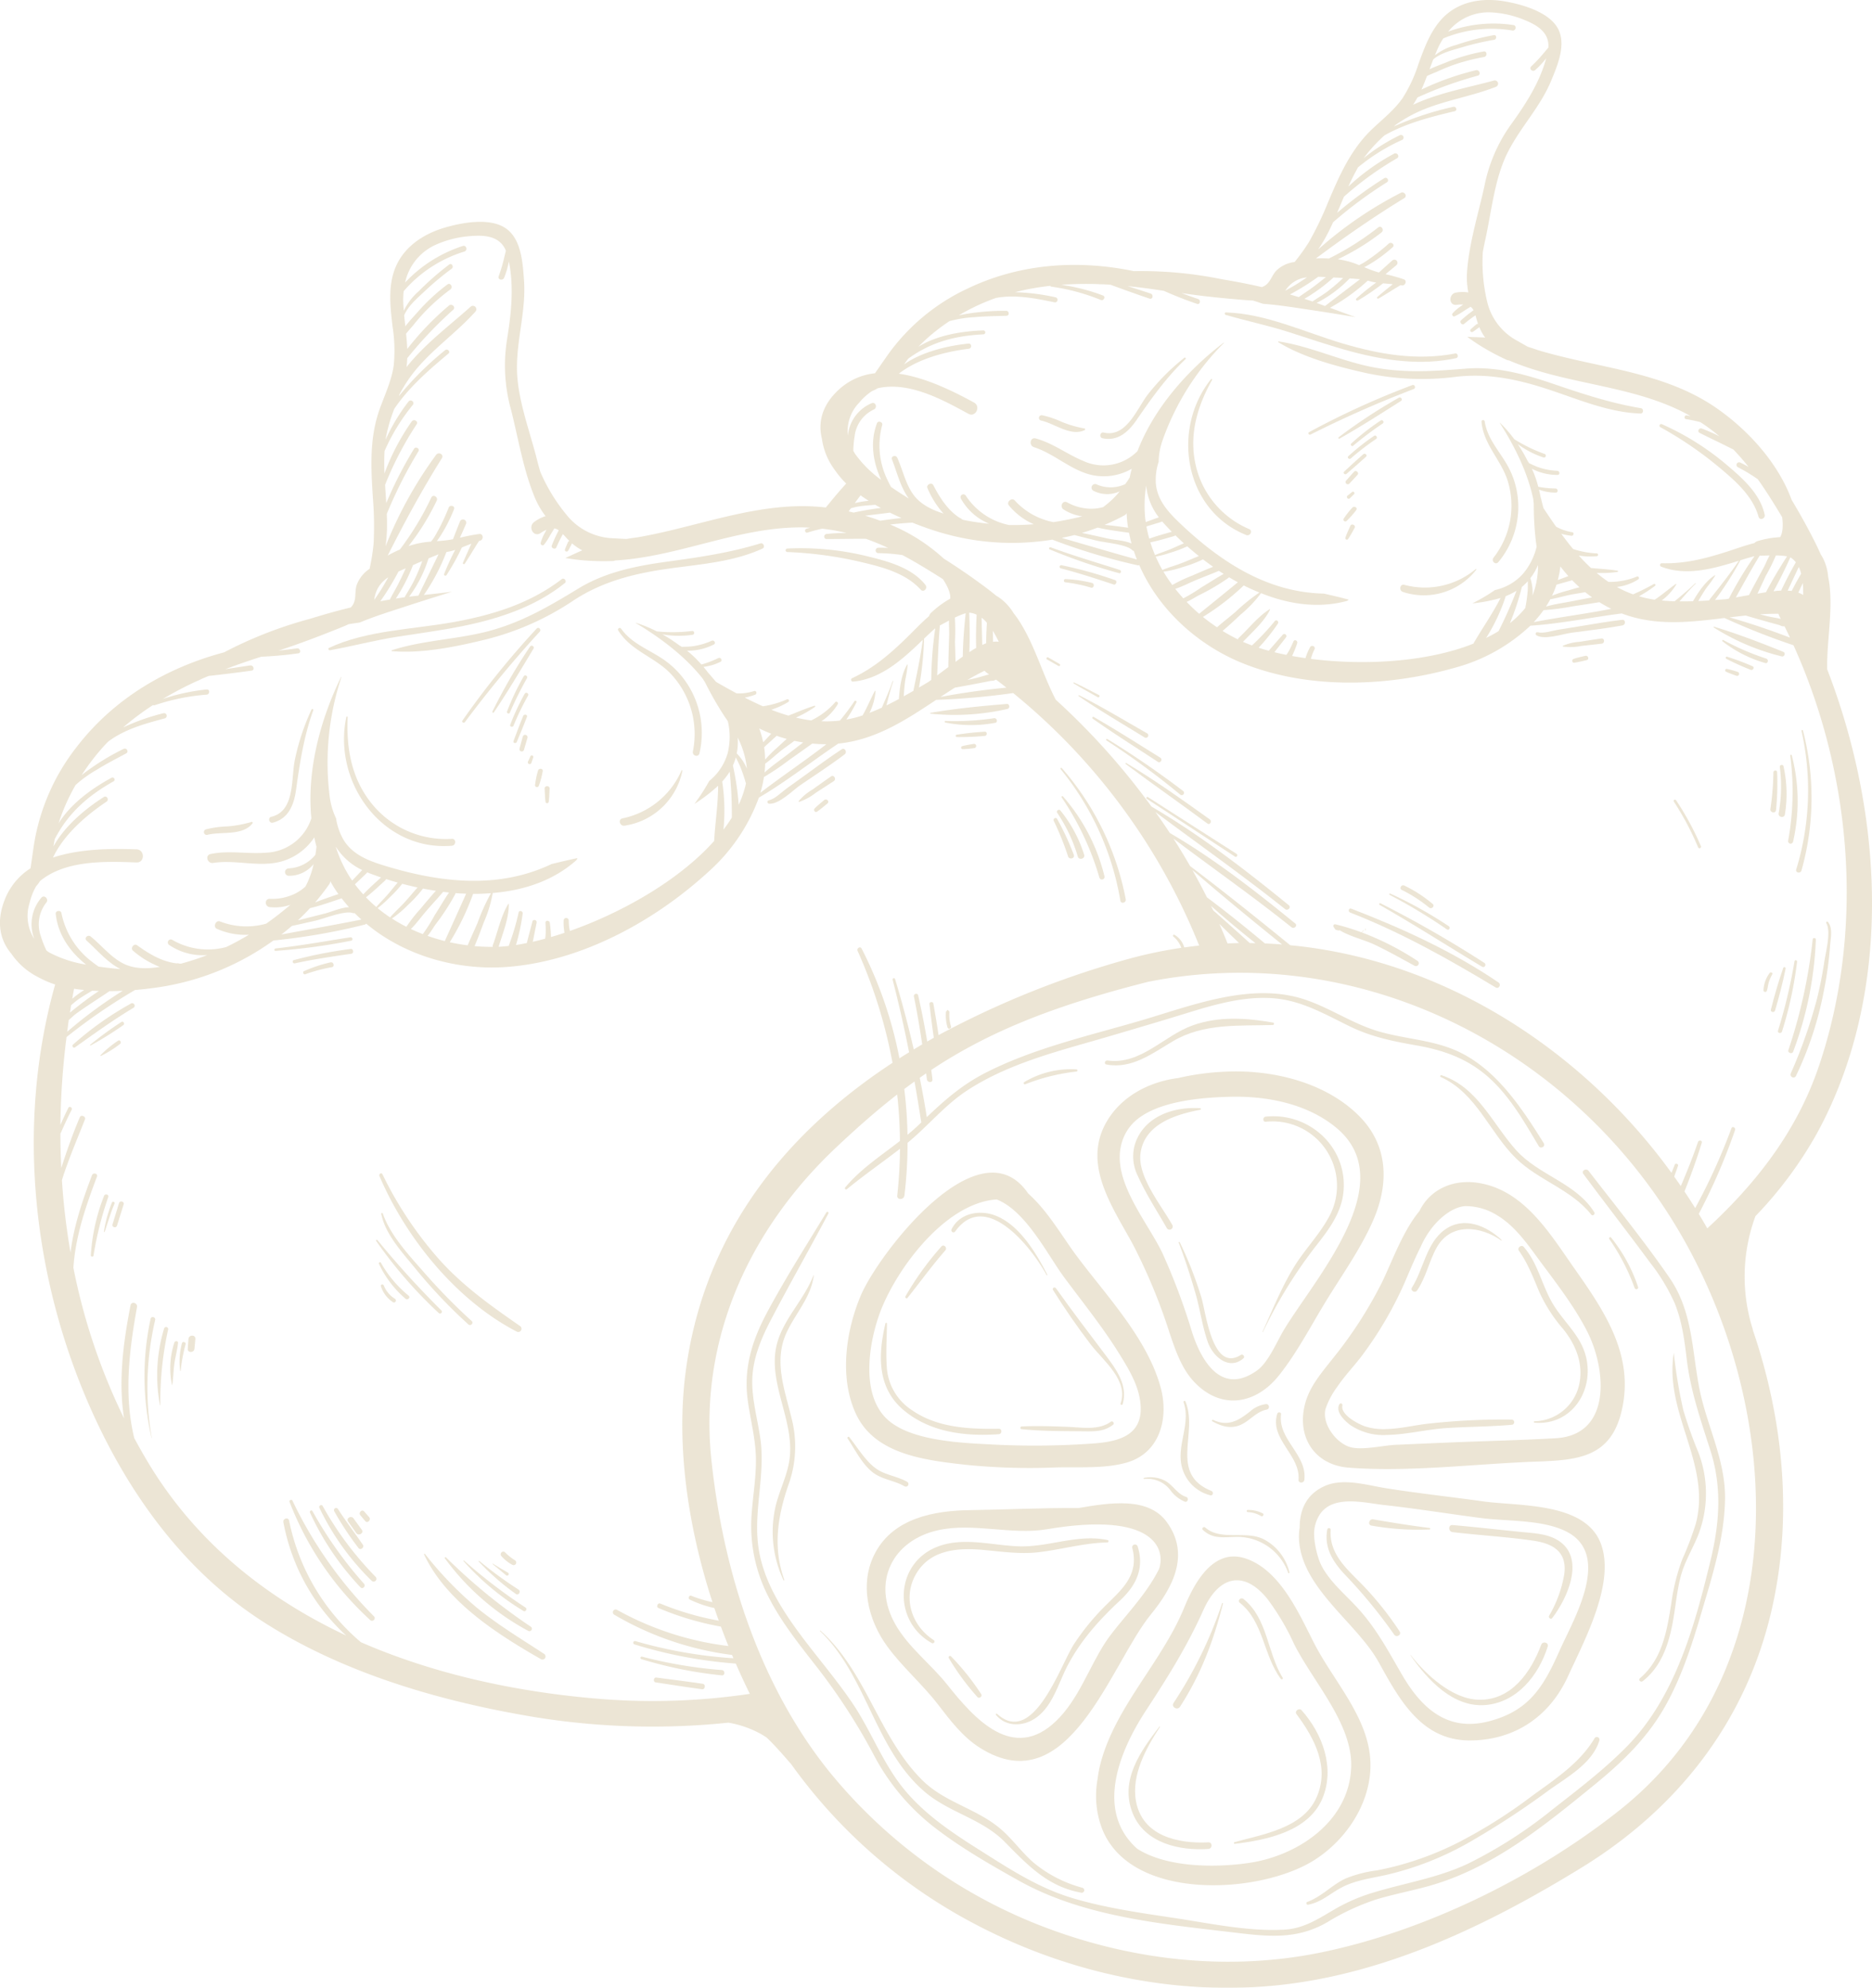 <svg xmlns="http://www.w3.org/2000/svg" width="421.008" height="447.07" viewBox="0 0 421.008 447.07">
  <g id="Group_3077" data-name="Group 3077" transform="translate(-629.949 -820.009)" opacity="0.3">
    <path id="Path_3182" data-name="Path 3182" d="M664.517,934.4c3.556-.939,4.738-4.055,5.208-7.423.853-6.12,1.761-12.028,3.872-17.873.081-.224-.291-.384-.39-.163a51.473,51.473,0,0,0-3.8,11.55c-.8,4.176.056,11.328-5.251,12.588C663.3,933.281,663.66,934.623,664.517,934.4Z" transform="translate(26.811 70.632)" fill="#bfa871"/>
    <path id="Path_3183" data-name="Path 3183" d="M656.279,925.886c3.134-.8,7.886.293,10.13-2.564a.2.2,0,0,0-.2-.337,26,26,0,0,1-5.449,1.009,22.036,22.036,0,0,0-4.822.669A.635.635,0,0,0,656.279,925.886Z" transform="translate(20.315 81.879)" fill="#bfa871"/>
    <path id="Path_3184" data-name="Path 3184" d="M697.3,937.286a21.4,21.4,0,0,1-18-7.89c-4.562-5.614-5.754-12.417-5.429-19.469a.156.156,0,0,0-.305-.041c-3.12,14.667,8.121,30.237,23.732,28.953C698.287,938.758,698.309,937.231,697.3,937.286Z" transform="translate(34.272 71.382)" fill="#bfa871"/>
    <path id="Path_3185" data-name="Path 3185" d="M708.081,898.851c-.276-.391-.916-.041-.655.383,2.738,4.461,7.865,5.865,11.475,9.405a19.747,19.747,0,0,1,5.308,17.841c-.17.955,1.237,1.379,1.476.408a20.207,20.207,0,0,0-2.958-15.97,19.662,19.662,0,0,0-5.386-5.33C714.12,903.445,710.4,902.117,708.081,898.851Z" transform="translate(61.562 62.56)" fill="#bfa871"/>
    <path id="Path_3186" data-name="Path 3186" d="M721.489,916.55a18.522,18.522,0,0,1-13.281,10.786c-1.088.219-.609,1.808.454,1.643a15.6,15.6,0,0,0,13.015-12.349C721.7,916.523,721.537,916.435,721.489,916.55Z" transform="translate(61.742 76.727)" fill="#bfa871"/>
    <path id="Path_3187" data-name="Path 3187" d="M671.464,908.61c4.98-.91,9.863-2.2,14.875-3,5.088-.808,10.2-1.465,15.25-2.5,8.132-1.673,16.151-4.368,22.7-9.624.494-.4-.176-1.278-.684-.887-7.245,5.576-15.825,8.165-24.72,9.737-9.044,1.6-19.221,1.8-27.646,5.737C670.916,908.222,671.157,908.666,671.464,908.61Z" transform="translate(32.712 57.645)" fill="#bfa871"/>
    <path id="Path_3188" data-name="Path 3188" d="M679.058,912.137a.1.1,0,0,0,.025.192c6.757.6,14.593-1.02,21.142-2.628a62.343,62.343,0,0,0,19.679-8.753c6.75-4.432,14.031-6.158,21.934-7.242,6.9-.948,14.22-1.494,20.616-4.45.653-.3.19-1.368-.488-1.158-6.956,2.147-13.863,3.136-21.061,4.122-6.921.95-13.778,2.328-19.821,6-6.544,3.973-12.613,7.559-20.1,9.572C693.829,909.713,686.058,909.85,679.058,912.137Z" transform="translate(38.996 54.122)" fill="#bfa871"/>
    <path id="Path_3189" data-name="Path 3189" d="M728.754,889.548a87.018,87.018,0,0,1,16,2.113c4.939,1.163,10.468,2.461,13.99,6.35.664.734,1.655-.325,1.066-1.066-3.156-3.971-8.592-5.348-13.312-6.5a62.568,62.568,0,0,0-17.74-1.682A.392.392,0,0,0,728.754,889.548Z" transform="translate(78.269 54.617)" fill="#bfa871"/>
    <path id="Path_3190" data-name="Path 3190" d="M652.174,945.768l-.348.207-.007.007a70.747,70.747,0,0,0-12.687,9.05c-.311.287.1.851.461.6,4.337-3.084,8.572-6.158,13.146-8.892A.561.561,0,0,0,652.174,945.768Z" transform="translate(7.216 99.939)" fill="#bfa871"/>
    <path id="Path_3191" data-name="Path 3191" d="M648.272,948.08a79.322,79.322,0,0,0-7.014,5.122c-.088.077.023.2.118.153a79.424,79.424,0,0,0,7.314-4.56C649.145,948.507,648.7,947.771,648.272,948.08Z" transform="translate(8.968 101.783)" fill="#bfa871"/>
    <path id="Path_3192" data-name="Path 3192" d="M646.477,950.43a25.54,25.54,0,0,0-3.915,3.235c-.061.068,0,.217.1.174a25.365,25.365,0,0,0,4.251-2.664C647.377,950.859,646.912,950.1,646.477,950.43Z" transform="translate(10.01 103.646)" fill="#bfa871"/>
    <path id="Path_3193" data-name="Path 3193" d="M681.4,937.438c-5.608.872-11.17,1.883-16.817,2.508-.341.038-.35.571,0,.54a134.76,134.76,0,0,0,17.026-2.292C682.105,938.085,681.883,937.363,681.4,937.438Z" transform="translate(27.332 93.376)" fill="#bfa871"/>
    <path id="Path_3194" data-name="Path 3194" d="M666.89,941.4c-.476.122-.275.837.2.732,4.219-.914,8.462-1.535,12.731-2.16.6-.09.467-1.147-.145-1.075A98.42,98.42,0,0,0,666.89,941.4Z" transform="translate(29.16 94.535)" fill="#bfa871"/>
    <path id="Path_3195" data-name="Path 3195" d="M674.077,940.581a31.823,31.823,0,0,0-5.962,1.98c-.39.172-.111.842.293.695a35.023,35.023,0,0,1,5.971-1.587C675.084,941.547,674.793,940.421,674.077,940.581Z" transform="translate(30.201 95.867)" fill="#bfa871"/>
    <path id="Path_3196" data-name="Path 3196" d="M726.472,926.174c2.26.154,5.269-2.987,7.052-4.21,3.316-2.273,6.721-4.465,9.924-6.894.653-.5.065-1.6-.662-1.133-2.845,1.842-5.558,3.9-8.314,5.878q-2.073,1.481-4.134,2.978c-1.158.842-2.536,2.3-3.969,2.623C725.924,925.515,726.055,926.145,726.472,926.174Z" transform="translate(76.453 74.601)" fill="#bfa871"/>
    <path id="Path_3197" data-name="Path 3197" d="M737.287,917.327q-2.087,1.459-4.154,2.948a11.994,11.994,0,0,0-3.12,2.6c-.059.088.039.189.131.169a12.527,12.527,0,0,0,3.734-2.05c1.345-.865,2.689-1.731,4.027-2.608C738.562,917.948,737.93,916.878,737.287,917.327Z" transform="translate(79.557 77.301)" fill="#bfa871"/>
    <path id="Path_3198" data-name="Path 3198" d="M734.211,920.3c-.72.621-1.5,1.213-2.156,1.9-.346.359.108,1.009.551.714.828-.551,1.58-1.239,2.354-1.863C735.486,920.624,734.73,919.852,734.211,920.3Z" transform="translate(81.098 79.643)" fill="#bfa871"/>
    <path id="Path_3199" data-name="Path 3199" d="M763.859,909.322c.616-.14.5-1.172-.151-1.12-5.651.46-11.566,1.032-17.15,2-.118.02-.073.18.025.192A53.421,53.421,0,0,0,763.859,909.322Z" transform="translate(92.672 70.129)" fill="#bfa871"/>
    <path id="Path_3200" data-name="Path 3200" d="M759.376,909.993a58.922,58.922,0,0,1-10.915.616.179.179,0,0,0-.048.35,29.528,29.528,0,0,0,11.249.068C760.34,910.912,760.051,909.88,759.376,909.993Z" transform="translate(94.102 71.548)" fill="#bfa871"/>
    <path id="Path_3201" data-name="Path 3201" d="M756.206,911.68a62.956,62.956,0,0,0-6.339.682c-.3.056-.217.51.07.521a61.491,61.491,0,0,0,6.269-.259C756.811,912.585,756.811,911.631,756.206,911.68Z" transform="translate(95.208 72.895)" fill="#bfa871"/>
    <path id="Path_3202" data-name="Path 3202" d="M753.143,913.214c-.849.149-1.711.269-2.542.5a.347.347,0,0,0,.092.679,25.82,25.82,0,0,0,2.578-.232A.481.481,0,1,0,753.143,913.214Z" transform="translate(95.748 74.108)" fill="#bfa871"/>
    <path id="Path_3203" data-name="Path 3203" d="M704.607,898.823a192.7,192.7,0,0,0-16.7,20.7c-.244.348.32.664.567.33A259.265,259.265,0,0,1,705.3,899.516C705.722,899.051,705.038,898.362,704.607,898.823Z" transform="translate(46.041 62.552)" fill="#bfa871"/>
    <path id="Path_3204" data-name="Path 3204" d="M700.1,901.113a127.546,127.546,0,0,0-8.448,14.579.19.19,0,0,0,.328.192c3.122-4.635,6.021-9.52,8.9-14.311C701.184,901.068,700.416,900.628,700.1,901.113Z" transform="translate(49.046 64.327)" fill="#bfa871"/>
    <path id="Path_3205" data-name="Path 3205" d="M697.239,904.828a55.631,55.631,0,0,0-3.765,7.931c-.138.361.478.625.632.266a82.131,82.131,0,0,1,3.858-7.773A.42.42,0,0,0,697.239,904.828Z" transform="translate(50.5 67.286)" fill="#bfa871"/>
    <path id="Path_3206" data-name="Path 3206" d="M697.886,907.448c.273-.485-.474-.921-.745-.436a52.077,52.077,0,0,0-3.256,6.967c-.178.469.56.655.743.2A59.665,59.665,0,0,1,697.886,907.448Z" transform="translate(50.82 69.017)" fill="#bfa871"/>
    <path id="Path_3207" data-name="Path 3207" d="M696.473,909.829c-.774,1.865-1.472,3.763-2.181,5.653-.174.465.549.643.732.2.781-1.867,1.573-3.73,2.291-5.624C697.518,909.529,696.683,909.319,696.473,909.829Z" transform="translate(51.145 71.193)" fill="#bfa871"/>
    <path id="Path_3208" data-name="Path 3208" d="M695.774,912.458q-.366,1.352-.731,2.7a.518.518,0,0,0,1,.275l.788-2.687A.548.548,0,0,0,695.774,912.458Z" transform="translate(51.747 73.208)" fill="#bfa871"/>
    <path id="Path_3209" data-name="Path 3209" d="M696.676,914.815l-.555,1.19a.413.413,0,1,0,.758.32l.418-1.248C697.418,914.716,696.84,914.463,696.676,914.815Z" transform="translate(52.582 75.256)" fill="#bfa871"/>
    <path id="Path_3210" data-name="Path 3210" d="M697.657,916.692a19.25,19.25,0,0,0-.67,3.212.438.438,0,0,0,.844.233,19.818,19.818,0,0,0,.878-3.3C698.788,916.2,697.848,916.164,697.657,916.692Z" transform="translate(53.303 76.59)" fill="#bfa871"/>
    <path id="Path_3211" data-name="Path 3211" d="M698.177,919.042c.052.98.065,1.973.2,2.946a.363.363,0,0,0,.725,0c.131-.973.144-1.966.2-2.946C699.332,918.322,698.138,918.322,698.177,919.042Z" transform="translate(54.255 78.322)" fill="#bfa871"/>
    <path id="Path_3212" data-name="Path 3212" d="M644.3,969.984a43.893,43.893,0,0,0-2.973,13.36c-.014.337.537.424.6.081a77.779,77.779,0,0,1,3.318-13.18C645.458,969.65,644.515,969.4,644.3,969.984Z" transform="translate(9.045 118.997)" fill="#bfa871"/>
    <path id="Path_3213" data-name="Path 3213" d="M644.768,970.772a29.292,29.292,0,0,0-1.8,6.535c-.013.108.149.117.181.023.736-2.115,1.314-4.247,2.2-6.314A.315.315,0,1,0,644.768,970.772Z" transform="translate(10.35 119.709)" fill="#bfa871"/>
    <path id="Path_3214" data-name="Path 3214" d="M645.518,970.9q-.732,2.4-1.463,4.793c-.2.646.808.919,1.009.278l1.5-4.782C646.769,970.527,645.72,970.24,645.518,970.9Z" transform="translate(11.196 119.692)" fill="#bfa871"/>
    <path id="Path_3215" data-name="Path 3215" d="M649.43,985.39a61.315,61.315,0,0,0,.217,26.844.023.023,0,0,0,.045-.011,66.7,66.7,0,0,1,.759-26.551C650.606,985.005,649.571,984.724,649.43,985.39Z" transform="translate(14.393 131.208)" fill="#bfa871"/>
    <path id="Path_3216" data-name="Path 3216" d="M651.206,986.586a36.194,36.194,0,0,0-.926,17.284c.009.047.079.034.079-.011a74.71,74.71,0,0,1,1.747-17.026A.467.467,0,0,0,651.206,986.586Z" transform="translate(15.653 132.199)" fill="#bfa871"/>
    <path id="Path_3217" data-name="Path 3217" d="M652.2,988.327a18.659,18.659,0,0,0-.546,9.527.04.04,0,0,0,.077,0c.255-1.648.251-3.323.5-4.978.224-1.486.634-2.94.792-4.438C653.082,987.939,652.355,987.912,652.2,988.327Z" transform="translate(16.965 133.617)" fill="#bfa871"/>
    <path id="Path_3218" data-name="Path 3218" d="M652.988,988.44a15.721,15.721,0,0,0-.386,6.206.053.053,0,0,0,.1,0,37.525,37.525,0,0,1,1.106-5.978C653.98,988.144,653.1,987.9,652.988,988.44Z" transform="translate(17.874 133.696)" fill="#bfa871"/>
    <path id="Path_3219" data-name="Path 3219" d="M653.632,988.083l-.162,2.212c-.072.973,1.418.953,1.508,0l.206-2.212C655.278,987.094,653.7,987.085,653.632,988.083Z" transform="translate(18.702 133.06)" fill="#bfa871"/>
    <path id="Path_3220" data-name="Path 3220" d="M666.882,1008.086c-.17-.361-.8-.1-.652.276a70.11,70.11,0,0,0,18.151,26.589c.564.51,1.377-.291.838-.838A94.812,94.812,0,0,1,666.882,1008.086Z" transform="translate(28.834 149.421)" fill="#bfa871"/>
    <path id="Path_3221" data-name="Path 3221" d="M668.8,1009.726a62.046,62.046,0,0,0,11.344,16.8c.515.526,1.267-.253.8-.8a90.507,90.507,0,0,1-11.586-16.326C669.161,1009.029,668.626,1009.354,668.8,1009.726Z" transform="translate(30.868 150.474)" fill="#bfa871"/>
    <path id="Path_3222" data-name="Path 3222" d="M670.715,1008.779c-.26-.479-.964-.057-.725.424a57.66,57.66,0,0,0,11.767,16.41.628.628,0,0,0,.887-.887A74.282,74.282,0,0,1,670.715,1008.779Z" transform="translate(31.802 149.943)" fill="#bfa871"/>
    <path id="Path_3223" data-name="Path 3223" d="M671.85,1009.654a68.319,68.319,0,0,0,5.486,8.312c.438.541,1.357-.167.966-.745-1.835-2.714-3.842-5.294-5.608-8.06A.489.489,0,0,0,671.85,1009.654Z" transform="translate(33.261 150.231)" fill="#bfa871"/>
    <path id="Path_3224" data-name="Path 3224" d="M673.616,1011.076l1.822,2.59c.535.761,1.8.023,1.253-.732q-.932-1.282-1.862-2.567C674.305,1009.645,673.092,1010.331,673.616,1011.076Z" transform="translate(34.622 151.129)" fill="#bfa871"/>
    <path id="Path_3225" data-name="Path 3225" d="M676.258,1011.617c.515.61,1.4-.275.88-.88q-.557-.638-1.113-1.28c-.519-.6-1.366.268-.863.862Z" transform="translate(35.831 150.49)" fill="#bfa871"/>
    <path id="Path_3226" data-name="Path 3226" d="M710.077,1037.191c-5.093-3.328-10.31-6.475-15.046-10.314a82.033,82.033,0,0,1-11.764-12.177c-.088-.108-.233.031-.181.14,4.978,10.61,16.469,17.925,26.293,23.542A.691.691,0,0,0,710.077,1037.191Z" transform="translate(42.246 154.788)" fill="#bfa871"/>
    <path id="Path_3227" data-name="Path 3227" d="M685.689,1015.341a56.172,56.172,0,0,0,18.747,16.324.553.553,0,0,0,.558-.955,130.084,130.084,0,0,1-19.044-15.572C685.82,1015.013,685.576,1015.18,685.689,1015.341Z" transform="translate(44.302 155.132)" fill="#bfa871"/>
    <path id="Path_3228" data-name="Path 3228" d="M688.034,1015.655a58.632,58.632,0,0,0,13.46,11.2c.494.305.939-.467.452-.776a116.58,116.58,0,0,1-13.791-10.549A.086.086,0,0,0,688.034,1015.655Z" transform="translate(46.171 155.463)" fill="#bfa871"/>
    <path id="Path_3229" data-name="Path 3229" d="M689.938,1015.709a56.084,56.084,0,0,0,8.36,7.3c.587.433,1.219-.6.58-.993a90.874,90.874,0,0,1-8.809-6.438A.093.093,0,0,0,689.938,1015.709Z" transform="translate(47.683 155.499)" fill="#bfa871"/>
    <path id="Path_3230" data-name="Path 3230" d="M691.658,1016c1.014.833,2.052,1.646,3.037,2.511.4.354.892-.316.44-.569-1.154-.645-2.274-1.352-3.407-2.034C691.673,1015.877,691.606,1015.958,691.658,1016Z" transform="translate(49.057 155.775)" fill="#bfa871"/>
    <path id="Path_3231" data-name="Path 3231" d="M695.316,1017.376a.587.587,0,0,0,.592-1.012,13,13,0,0,1-2.246-1.788c-.526-.547-1.337.275-.829.831A8.6,8.6,0,0,0,695.316,1017.376Z" transform="translate(49.878 154.577)" fill="#bfa871"/>
    <path id="Path_3232" data-name="Path 3232" d="M776.273,946.092c.144.793,1.354.456,1.21-.334a62.715,62.715,0,0,0-14.385-29.5c-.151-.176-.4.077-.253.251A63.281,63.281,0,0,1,776.273,946.092Z" transform="translate(105.644 76.493)" fill="#bfa871"/>
    <path id="Path_3233" data-name="Path 3233" d="M763.246,919.8a.185.185,0,0,0-.289.224,64.248,64.248,0,0,1,8.506,18.071.588.588,0,0,0,1.133-.312A42.533,42.533,0,0,0,763.246,919.8Z" transform="translate(105.747 79.312)" fill="#bfa871"/>
    <path id="Path_3234" data-name="Path 3234" d="M767.05,931.964c.257.923,1.731.514,1.433-.393a29.876,29.876,0,0,0-5.366-9.974c-.325-.384-.969.117-.7.537A35.44,35.44,0,0,1,767.05,931.964Z" transform="translate(105.289 80.674)" fill="#bfa871"/>
    <path id="Path_3235" data-name="Path 3235" d="M765.2,931.133c.268.822,1.589.443,1.287-.354a60.587,60.587,0,0,0-3.747-8.071c-.278-.5-1-.059-.756.442A64.288,64.288,0,0,1,765.2,931.133Z" transform="translate(104.961 81.492)" fill="#bfa871"/>
    <path id="Path_3236" data-name="Path 3236" d="M728.49,1030.579a101.83,101.83,0,0,1-17.952-3.018.288.288,0,0,0-.153.555,93.471,93.471,0,0,0,18.1,3.65C729.246,1031.839,729.25,1030.641,728.49,1030.579Z" transform="translate(63.803 165.037)" fill="#bfa871"/>
    <path id="Path_3237" data-name="Path 3237" d="M722.883,1031.588c-3.486-.523-6.987-.95-10.482-1.413-.61-.081-.763.993-.147,1.086,3.486.524,6.971,1.081,10.464,1.548C723.406,1032.9,723.577,1031.69,722.883,1031.588Z" transform="translate(65.137 167.121)" fill="#bfa871"/>
    <path id="Path_3238" data-name="Path 3238" d="M1038.543,1074.967c17.189-31.393,15.137-71.293,2.33-104.438-.1-6.355,1.267-12.651.522-19.027-.07-.591-.172-1.167-.292-1.736a11.523,11.523,0,0,0-.883-3.608,8.982,8.982,0,0,0-.785-1.451c-.634-1.456-1.354-2.885-2.1-4.326-1.4-2.705-2.888-5.344-4.45-7.944-3.091-8.457-10-15.9-17.062-20.754-11.909-8.192-26.553-8.852-40.037-12.942-.736-.269-1.486-.5-2.233-.743-.758-.42-1.513-.844-2.262-1.285a13.466,13.466,0,0,1-6.843-8.682,38.19,38.19,0,0,1-1.021-11.3c.165-.926.352-1.865.565-2.827,1.384-6.28,2.066-13.584,4.919-19.386s7.43-10.362,9.924-16.432c1.429-3.479,3.524-8.326,1.332-11.931-2.129-3.5-7.868-5.142-11.656-5.813-4.039-.716-8.385-.382-11.9,1.9-4.246,2.756-6,7.617-7.649,12.15a32.83,32.83,0,0,1-3.556,7.657c-1.885,2.718-4.513,4.748-6.885,7.016-4.82,4.6-7.359,10.45-9.915,16.491a74.894,74.894,0,0,1-4.283,8.9,44.22,44.22,0,0,1-3.224,4.483,7.153,7.153,0,0,0-4.057,1.883c-1.248,1.285-1.4,3.1-3.3,3.754q-2.1-.485-4.206-.9c-1.574-.307-3.176-.591-4.788-.86a90.656,90.656,0,0,0-19.792-1.827c-12.565-2.6-25.628-1.745-37.468,3.953A45.844,45.844,0,0,0,829.768,899.6c-1.045,1.479-2.038,2.928-3.037,4.359a14.131,14.131,0,0,0-7.937,3.5c-3.976,3.549-4.912,7.472-4.007,11.193a15.281,15.281,0,0,0,2.655,6.712c.061.1.14.19.206.289.149.208.3.418.454.621a18.954,18.954,0,0,0,2.158,2.486c-1.589,1.745-3.1,3.553-4.583,5.389-14.575-1.7-28.253,4.291-42.426,6.723-.811.093-1.619.228-2.427.35-.9-.039-1.8-.079-2.707-.142a14.037,14.037,0,0,1-10.428-4.894,39.821,39.821,0,0,1-6.222-10.048c-.278-.941-.542-1.9-.793-2.9-1.639-6.495-4.413-13.62-4.463-20.358s2.086-13.119,1.578-19.937c-.293-3.91-.6-9.4-4.328-11.737-3.619-2.271-9.728-1.118-13.572.023-4.095,1.219-7.989,3.556-10.2,7.319-2.669,4.547-2.038,9.9-1.458,14.888a34.191,34.191,0,0,1,.26,8.793c-.488,3.411-1.989,6.531-3.142,9.748-2.341,6.538-1.978,13.17-1.54,19.99a77.9,77.9,0,0,1,.163,10.3,46.051,46.051,0,0,1-.91,5.682,7.443,7.443,0,0,0-2.9,3.646c-.564,1.781.138,3.542-1.325,5.037q-2.178.528-4.339,1.126c-1.61.449-3.233.932-4.861,1.433a94.309,94.309,0,0,0-19.291,7.533c-12.92,3.442-24.691,10.335-33.062,21.167a47.789,47.789,0,0,0-9.671,21.923c-.284,1.867-.531,3.678-.8,5.479a14.723,14.723,0,0,0-5.763,6.965c-2.048,5.161-1.088,9.252,1.492,12.3a15.919,15.919,0,0,0,5.6,5.012c.1.063.221.113.327.174.237.126.472.251.713.366a19.918,19.918,0,0,0,3.172,1.31c-9.023,32.078-4.969,67.532,9.012,97.648,8.3,17.889,20.366,34.274,37,45.187,17.394,11.409,38.57,17.819,58.893,21.431a164.95,164.95,0,0,0,46.5,1.757,23.241,23.241,0,0,1,7.012,2.382c.56.3,1.081.625,1.583.961,1.966,1.858,3.777,3.984,5.553,6.019a118.209,118.209,0,0,0,41.237,35.9c19.728,10.419,42.365,15.676,64.676,14.1,25.919-1.829,50-13.351,71.84-26.773,21.433-13.173,36.687-32.515,42.563-57.237,5.012-21.09,2.889-43.266-4.075-63.685a1.326,1.326,0,0,0-.018-.183,39.238,39.238,0,0,1,.616-25.4A90.287,90.287,0,0,0,1038.543,1074.967Zm.454-15.126c-4.928,14.561-14.078,26.3-25.086,36.434q-.932-1.646-1.912-3.26a135.3,135.3,0,0,0,8.159-18.854c.189-.538-.605-.957-.81-.405a137.13,137.13,0,0,1-8.156,17.959q-1.174-1.89-2.411-3.738c1.436-3.6,2.757-7.253,3.892-10.953.165-.542-.68-.689-.856-.169-1.152,3.37-2.466,6.653-3.856,9.9-.488-.711-.989-1.415-1.49-2.117.285-.811.589-1.626.86-2.434.14-.415-.583-.668-.736-.251-.226.623-.488,1.223-.731,1.835-20.537-28.282-51.9-47.995-85.746-51.19-7.409-6.043-14.9-12.042-22.523-17.815q-1.8-3.134-3.748-6.181c8.825,6.678,17.9,13,26.549,19.948.594.478,1.445-.357.847-.845-8.845-7.215-18.264-14.568-28.2-20.349-1.045-1.59-2.127-3.156-3.229-4.707,9.728,7.267,19.629,14.231,29.14,21.815.6.478,1.461-.361.854-.854-9.725-7.944-20.033-15.855-30.9-22.207a158.417,158.417,0,0,0-21.517-24.02c-3.057-5.874-4.723-12.378-8.392-17.97-.341-.519-.706-1.007-1.083-1.483a11.98,11.98,0,0,0-2.508-2.95,9.339,9.339,0,0,0-1.407-.984c-1.267-1.061-2.607-2.055-3.973-3.05-2.564-1.871-5.186-3.632-7.854-5.325a40.75,40.75,0,0,0-12.048-7.646c1.664-.183,3.332-.336,5.012-.422,2.271.912,4.364,1.63,6.007,2.124a56.582,56.582,0,0,0,25.472,1.7,136.559,136.559,0,0,0,19.14,5.757.553.553,0,0,0,.4-.052c4.33,10,13.132,17.979,23.176,22.054,14.854,6.027,32.718,5.353,47.943,1.016a39.68,39.68,0,0,0,16.844-9.421c6.9-.456,13.715-1.887,20.566-2.756.149.056.3.12.447.174,7.495,2.693,15.054,1.775,22.648.851a157.972,157.972,0,0,0,15.52,6.129C1046.535,994.391,1049.321,1029.333,1039,1059.841Zm-132.976-27.648c-.585-1.476-1.2-2.939-1.845-4.395,1.474,1.44,2.95,2.881,4.44,4.307C907.752,1032.119,906.886,1032.155,906.021,1032.193Zm-3.224-7.436c-.158-.337-.323-.671-.485-1.007,3.231,2.885,6.592,5.684,10,8.391-.434-.009-.867-.033-1.3-.034C908.3,1029.626,905.545,1027.191,902.8,1024.757Zm-1.416-2.935q-1.556-3.11-3.276-6.148c6.613,5.709,13.383,11.267,20.182,16.751-1.282-.1-2.564-.178-3.851-.228C910.161,1028.646,905.816,1025.123,901.38,1021.822Zm-56.692-47.153q1.349-.237,2.695-.488,1.632-.3,3.264-.625,1.088-.2,2.172-.429a1.839,1.839,0,0,0,1.122-.275q1.182.889,2.345,1.808c-4.94.49-9.944,1.163-14.816,2.1C842.537,976.057,843.609,975.353,844.688,974.669Zm-3.976-2.75c.162-3.761.289-7.513.61-11.267.05-.022.1-.022.153-.049.621-.336,1.258-.682,1.9-1.023-.036,1.109.066,2.273.038,3.212-.074,2.416-.158,4.834-.189,7.253Q841.963,970.982,840.712,971.919Zm3.98-13.006a16.922,16.922,0,0,1,2.434-.991c-.348,3.217-.6,6.508-.65,9.759-.553.384-1.086.788-1.628,1.183-.036-1.521-.084-3.041-.129-4.562A45.556,45.556,0,0,0,844.692,958.913Zm4.791,6.824c-.294.167-.592.323-.876.506-.223.142-.435.294-.654.44.117-2.962.09-5.951-.032-8.89a5.19,5.19,0,0,1,1.669.456C849.463,960.738,849.415,963.243,849.483,965.736Zm1.89,5.129a2.852,2.852,0,0,0,.476.434c.18.129.354.266.533.4-1.117.269-2.239.655-3.156.862-.571.129-1.142.255-1.711.382C848.777,972.2,850.059,971.5,851.373,970.865Zm-.668-11.922c.158.12.316.224.47.364a9.689,9.689,0,0,1,.722.767c-.084,1.535-.167,3.082-.153,4.614-.3.1-.589.24-.881.366C850.8,963.018,850.756,960.981,850.706,958.943Zm2.524,2.93c.486.788.925,1.619,1.341,2.465a6.138,6.138,0,0,0-1.285.014Q853.285,963.116,853.23,961.873Zm-30.292-27.939c1.285-.221,2.573-.289,3.863-.389.42.244.847.474,1.273.705-1.74.2-3.476.5-5.183.837-.323.063-.644.138-.966.206-.372-.091-.743-.183-1.113-.266.171-.241.343-.483.517-.722C821.862,934.173,822.391,934.027,822.937,933.934Zm-.758-.772c.434-.585.865-1.17,1.309-1.749.592.424,1.208.831,1.833,1.226A22.877,22.877,0,0,0,822.18,933.162Zm7.913,2.142c.867.429,1.731.83,2.587,1.208-1.6.169-3.194.377-4.782.607q-1.68-.622-3.375-1.126C826.379,935.758,828.238,935.555,830.093,935.3Zm53.773,4.524h0c.156.817.345,1.626.558,2.425-1.542-.709-3.835-.794-5.23-1.1-1.969-.436-3.94-.874-5.917-1.291,1.187-.359,2.364-.749,3.526-1.194C879.116,939.207,881.533,939.5,883.867,939.828Zm-5.522-1.77a49.96,49.96,0,0,0,4.526-2.167,1.087,1.087,0,0,0,.452-.478c.045.935.122,1.874.255,2.82.022.156.059.309.084.463C881.91,938.462,880.125,938.207,878.344,938.058Zm-1.648,3.563c1.775.434,6.664.819,7.9,2.125a.488.488,0,0,0,.337.158c.212.652.447,1.294.695,1.932-5.653-1.549-11.263-3.238-16.895-4.851.955-.2,1.91-.4,2.854-.648C873.286,940.785,874.993,941.207,876.7,941.621Zm22.941,16.432c-.98-.849-1.923-1.743-2.817-2.68.978-.413,1.96-1.073,2.7-1.458a48.6,48.6,0,0,0,6.646-3.9.771.771,0,0,0,.178-.192c.655.4,1.321.774,1.991,1.142C905.45,953.346,902.542,955.694,899.637,958.053Zm10.026-6.38c1.153.591,2.33,1.111,3.515,1.6a43.674,43.674,0,0,0-5.429,4.414c-1.354,1.144-2.763,2.231-4.1,3.4-1.084-.731-2.147-1.5-3.163-2.33A54.4,54.4,0,0,0,909.664,951.673Zm-9.491.42a37.058,37.058,0,0,1-4.1,2.486c-.627-.693-1.237-1.4-1.81-2.138,1.58-.5,3.133-1.334,4.63-1.955,1.722-.714,3.47-1.366,5.185-2.095.354.237.713.463,1.07.691C903.459,950.028,901.84,951.107,900.172,952.093Zm-2.009-2.664a33.945,33.945,0,0,0-4.563,2.151,35.248,35.248,0,0,1-1.991-2.994,22.842,22.842,0,0,0,4.262-1.018,28.865,28.865,0,0,0,4.632-1.756c.741.574,1.5,1.129,2.273,1.673C901.223,948.095,899.686,948.759,898.163,949.429Zm-2.836-2.634c-1.307.483-2.673.855-3.958,1.4a32.291,32.291,0,0,1-1.508-3,23.579,23.579,0,0,0,3.352-.9,26.243,26.243,0,0,0,3.748-1.416c.84.745,1.716,1.472,2.607,2.19C898.151,945.63,896.758,946.265,895.327,946.795Zm-2.565-3.1c-1.005.391-2.047.729-3.045,1.153a30.53,30.53,0,0,1-1.063-2.869c1.808-.357,3.621-.912,5.362-1.406a.463.463,0,0,0,.264-.187q.932.918,1.921,1.82C895.045,942.677,893.918,943.246,892.762,943.7Zm-4.346-2.535c-.251-.908-.474-1.824-.635-2.759,1.113-.33,2.223-.675,3.332-1.016a.541.541,0,0,0,.2-.111c.109.126.206.253.321.379q.891.98,1.854,1.957C891.814,940.085,890.065,940.546,888.415,941.163Zm-.793-3.739c-.02-.149-.052-.294-.07-.445a27.554,27.554,0,0,1,.176-7.746,13.646,13.646,0,0,0,2.844,7.129C889.588,936.711,888.6,937.063,887.622,937.424Zm85.4,19.282a21.906,21.906,0,0,1-3.486,3.443,59.309,59.309,0,0,0,2.68-8.139,11.786,11.786,0,0,0,1.339-1.28c-.005.693.009,1.384-.027,2.075a33.57,33.57,0,0,1-.51,3.761A.52.52,0,0,0,973.018,956.706Zm-6.044,5.247c-.883.551-1.828,1.054-2.8,1.531a41.52,41.52,0,0,0,4.414-9.409,14.079,14.079,0,0,0,2.409-1.2A93.952,93.952,0,0,1,966.974,961.954Zm14.2-10.786c.784-.215,1.569-.431,2.348-.661.528.549,1.081,1.072,1.644,1.583-.871.221-1.732.483-2.569.722a31.432,31.432,0,0,0-3.607,1.176A20.189,20.189,0,0,0,980,951.507C980.4,951.393,980.788,951.274,981.176,951.168Zm-.887-.709a19.282,19.282,0,0,0,.58-3.054c.567.754,1.176,1.476,1.8,2.179-.6.217-1.2.445-1.8.668C980.68,950.324,980.484,950.391,980.289,950.459Zm2.345,3.416c1.251-.275,2.549-.436,3.818-.68.5.409,1.027.79,1.551,1.167-1.375.267-2.755.524-4.131.8-2.037.409-4.213.684-6.244,1.276.348-.539.68-1.088.98-1.653C979.962,954.57,981.3,954.166,982.633,953.875Zm.984,2.51q3.019-.447,6.028-.934c.862.539,1.75,1.039,2.664,1.492-5.784,1.145-11.651,1.867-17.437,2.993a25.433,25.433,0,0,0,2.214-2.7A54.128,54.128,0,0,0,983.617,956.385Zm-9.016-2.406a10.192,10.192,0,0,0-.486-3.93c.169-.221.337-.443.5-.684a14.018,14.018,0,0,0,1.223-2.276A18.69,18.69,0,0,1,974.6,953.979Zm53.549,6.075q1.023.291,2.048.564a1.755,1.755,0,0,0,1.083.248c.422.847.831,1.7,1.235,2.558-4.45-1.7-9.033-3.274-13.617-4.563,1.219-.147,2.44-.289,3.662-.413q1.258.377,2.52.74Q1026.615,959.626,1028.151,960.054Zm-2.422-1.874c1.4-.092,2.8-.142,4.2-.124a2.764,2.764,0,0,0,.221.578c.1.188.192.38.289.569-1.075-.25-2.2-.4-3.079-.617Zm-2.438-4.332q-1.484.264-2.96.531c1.756-3.16,3.477-6.323,5.366-9.407a1.487,1.487,0,0,0,.153.023c.677-.02,1.371-.043,2.07-.061-.508.937-.921,1.978-1.35,2.772C1025.469,949.75,1024.357,951.787,1023.291,953.848Zm-4.528.811-.67.12q-1.223.092-2.445.18a70.312,70.312,0,0,0,5.711-8.945l.657-.2c.766-.239,1.626-.486,2.51-.716A80.556,80.556,0,0,0,1018.764,954.66Zm16.719-.829a5.859,5.859,0,0,0-1.109-.54c.354-.706.693-1.425,1.018-2.151C1035.47,952.024,1035.487,952.926,1035.482,953.83Zm-.752-5.775a9.205,9.205,0,0,1,.289.968c-.732,1.28-1.467,2.574-2.113,3.892-.3-.045-.609-.045-.914-.063q1.236-2.66,2.492-5.312C1034.567,947.711,1034.658,947.867,1034.73,948.055Zm-.9-1.592c-1.18,2.082-2.3,4.212-3.312,6.38-.323.018-.644.023-.968.057-.253.027-.5.068-.75.1,1.373-2.492,2.635-5.068,3.793-7.642A4.994,4.994,0,0,1,1033.825,946.463Zm-6.727,6.755c-.641.092-1.271.21-1.907.316.623-1.321,1.235-2.646,1.851-3.969a44.02,44.02,0,0,0,2.293-4.635,16.15,16.15,0,0,1,2.515.2C1030.17,947.736,1028.542,950.452,1027.1,953.218ZM928.506,885.55c-1.088.811-2.262,1.5-3.388,2.26-.6-.206-1.215-.4-1.826-.592a37.792,37.792,0,0,0,6.552-4.8c.251.013.51.031.754.038.47.014.944.056,1.416.084A40.148,40.148,0,0,1,928.506,885.55Zm4.975-2.926q1.171.091,2.343.176c-2.621,2.02-5.263,4.012-7.879,6.037-.635-.232-1.266-.472-1.9-.7A27.384,27.384,0,0,0,933.481,882.624Zm-8.4,2.082c-.989.722-2.045,1.384-3.03,2.124-.668-.2-1.334-.4-2.005-.594a55.867,55.867,0,0,0,6.375-3.98c.569.009,1.14.043,1.709.075C927.127,883.139,926.122,883.945,925.081,884.706Zm-5.971.531a6.4,6.4,0,0,1,4.782-2.844c-.594.389-1.183.781-1.777,1.172-1.029.677-2.109,1.264-3.179,1.862A1.19,1.19,0,0,0,919.11,885.237Zm-95.945,25.346a13.8,13.8,0,0,1,2.863-2.6,8.426,8.426,0,0,0,1.305-.653c6.92-1.573,14.329,2.407,20.41,5.747,1.6.876,2.863-1.657,1.267-2.53-4.709-2.571-10.879-5.624-16.916-6.493,4.33-3.389,10.461-4.949,15.739-5.612.736-.091.675-1.233-.073-1.158-4.619.469-10.38,1.806-14.5,4.677.307-.44.634-.865.957-1.293,5.03-3.668,10.4-5.143,16.934-5.466a.442.442,0,0,0-.057-.881c-4.788.169-10.347,1.041-14.618,3.684a42.377,42.377,0,0,1,7.019-5.775,26.991,26.991,0,0,1,5.544-.883c2.411-.224,4.84-.24,7.26-.314.72-.022.645-1.122-.072-1.115a51.726,51.726,0,0,0-9.89.853c-.231.048-.483.1-.745.149a48.738,48.738,0,0,1,7.813-3.713c.2-.072.395-.127.591-.2,4.378-.784,8.789.1,13.141,1a.575.575,0,0,0,.223-1.127,47.381,47.381,0,0,0-9.154-1.154,57.338,57.338,0,0,1,7.962-1.431.285.285,0,0,0,.242.19,45.655,45.655,0,0,1,11.1,2.987c.664.271,1.167-.743.5-1a43.926,43.926,0,0,0-9.371-2.409,77.485,77.485,0,0,1,8.4-.149c.041,0,.07.022.113.022.327,0,.65.009.975.014.524.025,1.047.07,1.569.1,2.924,1.072,5.852,2.133,8.806,3.126.705.239.924-.9.224-1.138-1.718-.578-3.445-1.131-5.174-1.677,2.738.271,5.454.639,8.141,1.059,2.447,1.093,4.933,2.075,7.482,2.932.679.226.89-.871.217-1.095-1.264-.424-2.515-.883-3.766-1.339,4.59.691,9.218,1.158,13.85,1.537.732.061,1.488.122,2.246.14.765.241,1.531.5,2.3.747,3.332.235,6.657.772,10,1.271q5.418.81,10.814,1.72c-1.933-.675-3.854-1.393-5.777-2.106a43.518,43.518,0,0,0,8.5-6.107,12.213,12.213,0,0,0,1.592.386c.1.016.208.023.312.04a55.277,55.277,0,0,0-4.475,3.6c-.251.226.1.592.37.435a51.346,51.346,0,0,0,5.641-3.851c.725.068,1.452.124,2.178.2-1.165.959-2.345,1.9-3.486,2.887-.2.172.081.452.285.334,1.63-.943,3.2-1.978,4.818-2.932a.673.673,0,0,0,.074-.068c.115.018.23.023.345.045.767.138,1.257-1.065.463-1.357a39.345,39.345,0,0,0-4.133-1.163c.82-.673,1.641-1.346,2.452-2.03a.7.7,0,1,0-.91-1.066q-1.516,1.344-3.012,2.713c-.573-.163-1.142-.337-1.7-.548s-1.091-.427-1.619-.641c.07-.032.135-.063.178-.086a27.668,27.668,0,0,0,2.416-1.449,34.8,34.8,0,0,0,3.822-2.971c.578-.515-.323-1.323-.894-.806a42.387,42.387,0,0,1-5.592,4.274c-.28.18-.68.365-1.077.576a18.529,18.529,0,0,0-4.79-1.319,52.366,52.366,0,0,0,9.838-6.046c.682-.531-.056-1.666-.736-1.131a62.951,62.951,0,0,1-11.107,7.007,23.309,23.309,0,0,0-2.924-.014c6.47-4.822,12.934-9.328,19.867-13.557.806-.492.02-1.616-.784-1.2a88.455,88.455,0,0,0-18.607,12.769,33.224,33.224,0,0,0,2.485-4.238q.469-.948.9-1.908A95.555,95.555,0,0,1,941.871,861c.6-.37,0-1.291-.6-.916a87.772,87.772,0,0,0-10.61,7.8c.515-1.21,1.022-2.423,1.535-3.635A72.5,72.5,0,0,1,944.14,855.6c.691-.395.018-1.4-.669-1.027a48.5,48.5,0,0,0-10.29,7.4q.994-2.211,2.185-4.325a43.338,43.338,0,0,1,9.872-6.152.588.588,0,1,0-.51-1.056,41.363,41.363,0,0,0-8.1,5.145,34.853,34.853,0,0,1,4.687-5.129c4.874-2.754,10.358-4.145,15.81-5.441.643-.154.316-1.136-.325-.977a68.783,68.783,0,0,0-13.353,4.4c.1-.1.2-.188.3-.284a31.219,31.219,0,0,1,5.091-2.969c5.612-2.564,11.812-3.4,17.536-5.649a.741.741,0,0,0-.467-1.406c-6.077,1.65-12.441,2.763-18.171,5.45.363-.537.691-1.088,1-1.65a87.679,87.679,0,0,1,13.55-4.9c.811-.219.391-1.416-.407-1.226a62.456,62.456,0,0,0-12.252,4.35c.458-1,.864-2.027,1.255-3.061.865-.409,1.946-.817,2.219-.944q1.686-.792,3.434-1.429a43.744,43.744,0,0,1,7.172-1.889c.785-.14.709-1.391-.081-1.246a42.023,42.023,0,0,0-8.5,2.486c-.943.39-2.4.89-3.68,1.533.276-.749.555-1.5.842-2.242,1.749-1.494,4.328-2.073,6.483-2.72a60.914,60.914,0,0,1,7.2-1.682c.661-.115.591-1.174-.068-1.048a60.159,60.159,0,0,0-8.491,2.215,13.262,13.262,0,0,0-4.741,2.309c.219-.542.433-1.084.673-1.616a17.58,17.58,0,0,1,1.188-2.165,28.13,28.13,0,0,1,15.546-1.783c.792.133,1.038-1.1.242-1.224a29.538,29.538,0,0,0-14.683,1.477,11.629,11.629,0,0,1,9.827-4.317,22.19,22.19,0,0,1,7.312,1.684c3.072,1.231,5.608,2.9,5.4,6.211-.4.494-.806.951-1.111,1.323a33.825,33.825,0,0,1-2.761,2.933c-.573.553.331,1.316.9.815a18.47,18.47,0,0,0,2.481-2.668c-1.456,5.466-4.662,10.392-7.92,14.911a35.431,35.431,0,0,0-5.992,13.938c-1.377,6.217-3.395,12.644-3.876,19.006a17.853,17.853,0,0,0,.273,4.822,8.218,8.218,0,0,0-2.8.036c-1.691.318-1.621,2.969.178,2.747a8.512,8.512,0,0,1,1.467-.072c-.171.129-.343.253-.514.381a10.277,10.277,0,0,0-1.858,1.583c-.253.309.032.855.451.69a13.347,13.347,0,0,0,2.093-1.219c.5-.312,1-.614,1.492-.932a2.326,2.326,0,0,1,.663.792,31.47,31.47,0,0,0-2.81,2.262c-.445.4.23,1.2.691.808a29.677,29.677,0,0,1,2.556-1.934c.172.582.343,1.244.576,1.939a.483.483,0,0,0-.4.122c-.424.363-.862.715-1.262,1.1-.307.3.131.776.477.558.474-.3.921-.641,1.375-.969a.459.459,0,0,0,.091-.1,11.917,11.917,0,0,0,1.314,2.354c-1.341-.072-2.678-.091-4.014-.162.973.7,1.935,1.379,2.9,1.978a54.07,54.07,0,0,0,6.077,3.246l.336.068.1.02c12.67,5.449,27.091,5.411,39.394,11.75.483.248.937.513,1.4.774-.278-.054-.555-.122-.835-.17-.548-.093-.718.763-.167.845,1.09.167,2.152.4,3.206.661a41.674,41.674,0,0,1,4.294,3.2,39.333,39.333,0,0,0-3.946-1.743c-.645-.239-1.133.655-.49.978,2.517,1.266,5.068,2.459,7.576,3.736q1.812,1.882,3.422,3.924c-.6-.352-1.223-.686-1.879-.995a.586.586,0,0,0-.526,1.047,40.823,40.823,0,0,1,4.474,2.7c1.928,2.716,3.705,5.587,5.481,8.547.178,1.3.259,3.378-.463,4.486a21.291,21.291,0,0,0-5.073.887,1.553,1.553,0,0,0-.7.442c-2.07.513-4.1,1.264-6.053,1.892-4.93,1.585-9.612,2.8-14.828,2.648a.4.4,0,0,0-.151.742c5.718,2.251,11.893.449,17.532-1.305-2.056,3.02-4.312,5.861-6.59,8.723a.561.561,0,0,0-.1.206c-.813.052-1.626.093-2.438.131.614-1.052,1.224-2.1,1.935-3.093a28.47,28.47,0,0,0,1.869-2.612.066.066,0,0,0-.095-.085c-2.018,1.287-3.648,3.705-4.847,5.743a.437.437,0,0,0-.031.09c-1.02.034-2.039.041-3.055.031,1.177-1.357,2.361-2.729,3.635-3.984.061-.061-.038-.149-.1-.09-1.458,1.431-3.066,2.743-4.63,4.061-.968-.027-1.932-.1-2.9-.185a12.743,12.743,0,0,0,3.266-3.6.083.083,0,0,0-.118-.106c-1.628,1.151-3.066,2.447-4.729,3.529a24.692,24.692,0,0,1-3.529-.772,30.609,30.609,0,0,0,3.594-2.336.249.249,0,0,0-.271-.416,50.461,50.461,0,0,1-4.659,2.321,24.8,24.8,0,0,1-3.657-1.664,11.224,11.224,0,0,0,4.822-1.705c.33-.21.073-.794-.3-.632a15.882,15.882,0,0,1-6.394,1.2,29.81,29.81,0,0,1-2.664-2.02,25.089,25.089,0,0,0,4.689-.219c.146-.023.183-.246.018-.273-1.957-.323-3.978-.429-5.967-.607-.957-.881-1.871-1.822-2.752-2.8a16.624,16.624,0,0,0,4.055.142.316.316,0,0,0-.041-.63,19.8,19.8,0,0,1-5.294-.987c-.924-1.106-1.806-2.26-2.669-3.432a13.423,13.423,0,0,0,2.289.449c.511.05.687-.722.158-.8a11.167,11.167,0,0,1-3.6-1.232c-.98-1.39-1.932-2.8-2.862-4.212-.151-.583-.3-1.16-.431-1.718-.068-.282-.149-.549-.219-.828-.1-.53-.214-1.057-.338-1.58a10.918,10.918,0,0,0,3.77.669c.594.011.539-.925-.059-.926a21.989,21.989,0,0,1-3.881-.39,23.261,23.261,0,0,0-1.433-4.059,12.274,12.274,0,0,0,5.77,1.393c.607.005.524-.9-.059-.926a14.813,14.813,0,0,1-4.45-.871c-.654-.244-1.276-.573-1.915-.853-.057-.1-.1-.208-.162-.311-.023-.038-.057-.045-.086-.065a32.41,32.41,0,0,0-2.278-3.91,20.221,20.221,0,0,0,5.738,2.993.417.417,0,1,0,.269-.786,34.261,34.261,0,0,1-6.791-3.309,30.444,30.444,0,0,0-3.034-3.519,1.209,1.209,0,0,0-.264-.2c3.457,5.395,6.376,11.374,7.586,17.273.031.337.079.668.1,1.009a71.634,71.634,0,0,0,.506,8.685c.054.318.092.628.135.943a14.7,14.7,0,0,1-3.095,6.123,11.924,11.924,0,0,1-6.276,3.621,40.442,40.442,0,0,1-4.106,2.492c-.314.172-.641.339-.961.51a36.9,36.9,0,0,0,6.325-1.219c-1.811,3.592-4.113,6.795-6.111,10.272-10.649,4.237-24.846,4.913-36.534,3.422a10.235,10.235,0,0,1,.8-2.142c.328-.634-.641-1.111-.989-.494a12.676,12.676,0,0,0-1.034,2.47c-1.023-.145-2.03-.305-3.007-.485a26.451,26.451,0,0,0,1.14-2.853c.2-.555-.6-.987-.84-.42a21.466,21.466,0,0,1-1.077,2.231c-.153.271-.332.531-.513.794-.921-.187-1.826-.382-2.691-.6.869-1.1,1.725-2.213,2.589-3.316.37-.47-.3-1.088-.7-.628-1.052,1.2-2.117,2.4-3.156,3.612-.788-.214-1.56-.436-2.289-.673a43.884,43.884,0,0,0,4.325-5.4c.321-.465-.3-1.072-.673-.605a52.987,52.987,0,0,1-5.1,5.443c-.016.014-.02.032-.034.047-.713-.262-1.4-.531-2.038-.817.011-.011.025-.014.036-.025,2.025-2.142,4.768-4.531,6.057-7.215a.068.068,0,0,0-.1-.086c-2.562,1.592-4.718,4.377-6.93,6.429a.531.531,0,0,0-.174.363c-1.181-.583-2.345-1.217-3.474-1.921,1.4-1.149,2.711-2.409,4.027-3.639a27.951,27.951,0,0,0,4.624-4.851c6.219,2.494,12.814,3.485,19.248,1.768a.8.8,0,0,0,.452-.32c-1.84-.5-3.7-.919-5.551-1.348-12.584-.251-23.088-6.987-32.314-15.751-2.594-2.467-5.15-5.2-5.483-8.944a12.874,12.874,0,0,1,.625-4.951,15.338,15.338,0,0,1,.79-4.571,58.488,58.488,0,0,1,13.965-22.235.734.734,0,0,0-.289.135c-8.007,6.15-15.518,14.609-19.227,24.271a10.742,10.742,0,0,1-12.128,2.235c-3.714-1.517-6.849-4.025-10.764-5.084-1.26-.341-1.591,1.576-.39,1.962,4.705,1.508,8.4,5.321,13.272,6.314a12.606,12.606,0,0,0,8.721-1.459c-.172.659-.336,1.323-.47,1.993-.316.506-.654.989-.993,1.47a7.9,7.9,0,0,1-6.493.036.8.8,0,0,0-.713,1.424,6.737,6.737,0,0,0,5.965.156,19.1,19.1,0,0,1-3.754,3.555,10.339,10.339,0,0,1-2.58.366,11.37,11.37,0,0,1-5.492-1.443c-1.038-.553-1.748.989-.8,1.6a10.352,10.352,0,0,0,4.215,1.544c-2.158.533-4.328.979-6.515,1.3a15.726,15.726,0,0,1-8.689-4.883c-.653-.731-1.944.361-1.316,1.124a15.108,15.108,0,0,0,5.6,4.237c-1.856.135-3.714.214-5.581.174a15.241,15.241,0,0,1-9.71-6.612.646.646,0,0,0-1.082.706,12.9,12.9,0,0,0,6.366,5.624,55.7,55.7,0,0,1-5.9-.881c-.128-.068-.257-.136-.381-.21a.377.377,0,0,0-.257-.2l-.1-.025c-2.583-1.655-4.37-4.31-5.944-7.353-.384-.741-1.648-.135-1.323.639a20.015,20.015,0,0,0,3.61,5.734c-2.682-.851-5.271-2.1-6.872-4.386-1.7-2.422-2.319-5.5-3.529-8.166-.327-.716-1.485-.366-1.185.393,1.131,2.867,1.9,6.244,3.788,8.784-.81-.506-1.619-1.014-2.4-1.529-.521-.343-1.056-.706-1.6-1.075-.267-.49-.521-.986-.754-1.481a17.587,17.587,0,0,1-1.235-12.455c.179-.67-.919-1.063-1.172-.4-1.6,4.2-.914,8.743.95,12.742a25.793,25.793,0,0,1-5.852-5.816c-.163-.242-.278-.483-.416-.725a21.369,21.369,0,0,1,.3-3.355,7.581,7.581,0,0,1,4.3-5.928c.873-.384.435-1.79-.474-1.425a8.811,8.811,0,0,0-5.334,7.055c-.011.066-.02.138-.03.206A9.223,9.223,0,0,1,823.165,910.584ZM714.146,954.739a6.674,6.674,0,0,1,3.129-4.879c-.372.639-.738,1.28-1.109,1.923-.643,1.109-1.373,2.16-2.093,3.217A1.264,1.264,0,0,0,714.146,954.739Zm8.9-4.093c-.634,1.264-1.406,2.458-2.1,3.686-.661.092-1.32.2-1.977.3a39.518,39.518,0,0,0,3.863-7.533c.239-.1.49-.208.72-.314.445-.207.907-.39,1.359-.583A41.606,41.606,0,0,1,723.045,950.646Zm3.271-5.046,2.264-.93c-1.5,3.1-3.03,6.194-4.524,9.3-.7.081-1.4.153-2.1.241A28.59,28.59,0,0,0,726.316,945.6Zm-6.856,5.86c-.583,1.135-1.258,2.244-1.831,3.393-.714.124-1.431.248-2.145.382a57.92,57.92,0,0,0,4.081-6.682c.535-.258,1.083-.494,1.628-.729C720.636,949.044,720.076,950.263,719.46,951.459Zm-78.327,82.823c-.264-.149-.485-.321-.727-.481a22.323,22.323,0,0,1-1.285-3.266,7.907,7.907,0,0,1,1.241-7.531c.632-.765-.431-1.869-1.106-1.108a9.182,9.182,0,0,0-1.678,9.062c.021.068.047.14.07.208a9.606,9.606,0,0,1-1.057-8.041,14.3,14.3,0,0,1,1.456-3.756,8.974,8.974,0,0,0,.91-1.219c5.714-4.694,14.473-4.443,21.7-4.172,1.9.072,1.894-2.88,0-2.946-5.587-.2-12.76-.163-18.79,1.844,2.452-5.179,7.436-9.493,12.044-12.572.643-.429.052-1.465-.609-1.045-4.086,2.592-8.829,6.526-11.33,11.125.081-.553.187-1.1.287-1.65,2.976-5.765,7.294-9.648,13.227-13a.461.461,0,0,0-.465-.8c-4.384,2.391-9.156,5.8-11.9,10.256a44.178,44.178,0,0,1,3.844-8.656,28.008,28.008,0,0,1,4.754-3.411c2.14-1.336,4.4-2.485,6.615-3.68.661-.357.077-1.346-.587-1.005a54.082,54.082,0,0,0-8.816,5.411c-.192.153-.4.314-.623.485a50.739,50.739,0,0,1,5.545-7.105c.149-.158.307-.3.458-.458,3.714-2.774,8.236-4.009,12.712-5.2a.6.6,0,0,0-.32-1.156,49.416,49.416,0,0,0-9.068,3.2,60.156,60.156,0,0,1,6.75-5.05.3.3,0,0,0,.314.067,47.531,47.531,0,0,1,11.733-2.395c.745-.059.74-1.237,0-1.163a45.669,45.669,0,0,0-9.854,2.127,80.624,80.624,0,0,1,7.752-4.057c.039-.016.077-.013.117-.032.305-.149.609-.294.914-.442.5-.221,1.007-.422,1.51-.636,3.226-.366,6.448-.745,9.664-1.2.767-.106.44-1.271-.321-1.165-1.872.264-3.738.553-5.6.853,2.675-1.025,5.379-1.95,8.078-2.811,2.788-.126,5.565-.37,8.339-.763.738-.1.424-1.224-.309-1.12-1.375.194-2.756.352-4.134.51,4.6-1.5,9.129-3.222,13.62-5.03.711-.287,1.443-.583,2.158-.919.826-.133,1.659-.25,2.488-.375,3.213-1.336,6.561-2.388,9.906-3.481q5.423-1.772,10.877-3.445c-2.117.275-4.242.5-6.366.734a45.35,45.35,0,0,0,5.073-9.658,12.221,12.221,0,0,0,1.664-.384c.1-.032.2-.074.309-.108a56.857,56.857,0,0,0-2.49,5.443c-.127.327.373.5.548.23a53.012,53.012,0,0,0,3.456-6.219c.709-.275,1.413-.562,2.122-.835-.637,1.438-1.3,2.863-1.9,4.317-.1.251.285.384.422.178,1.079-1.637,2.056-3.335,3.12-4.98a.584.584,0,0,0,.036-.1c.117-.038.226-.086.343-.12.779-.23.675-1.578-.2-1.481a41.018,41.018,0,0,0-4.393.846c.451-1.011.9-2.02,1.337-3.036a.734.734,0,1,0-1.346-.569q-.786,1.96-1.54,3.931c-.609.117-1.221.221-1.842.285s-1.215.111-1.806.16c.048-.063.1-.122.124-.163a29.03,29.03,0,0,0,1.576-2.477,36.246,36.246,0,0,0,2.174-4.553c.3-.749-.919-1.081-1.21-.334a44.289,44.289,0,0,1-3.214,6.592c-.178.3-.463.659-.736,1.041a19.25,19.25,0,0,0-5.077,1.005,54.44,54.44,0,0,0,6.342-10.225c.388-.813-.829-1.526-1.212-.709a65.649,65.649,0,0,1-7.079,11.71,24.571,24.571,0,0,0-2.73,1.352c3.775-7.511,7.7-14.726,12.18-21.9.522-.835-.734-1.515-1.291-.756a92.035,92.035,0,0,0-11.376,20.58,34.693,34.693,0,0,0,.334-5.109c0-.734-.02-1.467-.049-2.2a99.677,99.677,0,0,1,7.107-14.055c.386-.626-.605-1.2-.984-.576a91.316,91.316,0,0,0-6.247,12.215c-.084-1.366-.18-2.734-.266-4.1a75.4,75.4,0,0,1,7.095-13.618c.46-.691-.636-1.31-1.1-.644a50.5,50.5,0,0,0-6.132,11.7q-.108-2.523.016-5.048a45.174,45.174,0,0,1,6.326-10.339.613.613,0,1,0-.968-.745,43.051,43.051,0,0,0-5.145,8.574,36.217,36.217,0,0,1,1.973-6.967c3.256-4.84,7.716-8.7,12.191-12.448.526-.442-.235-1.2-.758-.756A71.687,71.687,0,0,0,719.648,909.1c.049-.135.1-.267.147-.4a32.394,32.394,0,0,1,3.357-5.142c4.032-5.007,9.418-8.682,13.7-13.448a.772.772,0,0,0-1.092-1.092c-4.892,4.373-10.3,8.38-14.385,13.559.088-.672.135-1.339.16-2.005a91.2,91.2,0,0,1,10.337-10.892c.654-.583-.3-1.5-.951-.953a65.12,65.12,0,0,0-9.387,9.77c-.038-1.145-.14-2.291-.257-3.436.614-.786,1.431-1.668,1.625-1.916q1.2-1.524,2.533-2.933a45.43,45.43,0,0,1,5.8-5.106c.666-.5.011-1.628-.655-1.124a43.724,43.724,0,0,0-6.764,6.283c-.695.8-1.819,1.95-2.711,3.147-.091-.828-.183-1.653-.262-2.481.932-2.21,3.065-3.953,4.768-5.562a63.949,63.949,0,0,1,5.922-4.926c.562-.415,0-1.368-.553-.944a62.845,62.845,0,0,0-6.878,6.027,13.843,13.843,0,0,0-3.339,4.362c-.048-.6-.1-1.21-.126-1.819a18.381,18.381,0,0,1,.1-2.573,29.309,29.309,0,0,1,13.652-8.913c.8-.246.451-1.515-.346-1.255a30.772,30.772,0,0,0-12.988,8.229,12.122,12.122,0,0,1,7.139-8.61,23.171,23.171,0,0,1,7.6-1.844c3.434-.285,6.576.084,7.926,3.271-.142.644-.307,1.262-.418,1.75a35.791,35.791,0,0,1-1.2,4.021c-.276.783.919,1.072,1.221.336a19.147,19.147,0,0,0,1.068-3.642c1.194,5.771.506,11.857-.422,17.588a36.92,36.92,0,0,0,.923,15.783c1.619,6.432,2.736,13.362,5.258,19.514a18.6,18.6,0,0,0,2.5,4.366,8.475,8.475,0,0,0-2.592,1.339c-1.427,1.084-.124,3.522,1.447,2.476a8.618,8.618,0,0,1,1.334-.75c-.1.2-.2.395-.3.594a10.613,10.613,0,0,0-.994,2.341c-.09.406.431.781.741.431a13.747,13.747,0,0,0,1.382-2.111c.316-.522.644-1.039.955-1.564a2.415,2.415,0,0,1,.986.427,32.969,32.969,0,0,0-1.562,3.418c-.224.585.776,1.014,1.021.431a31.1,31.1,0,0,1,1.479-2.994c.432.461.9,1,1.441,1.538a.5.5,0,0,0-.319.3c-.224.537-.469,1.066-.659,1.616-.147.422.483.661.7.3.3-.5.558-1.029.829-1.546a.506.506,0,0,0,.039-.133,12.305,12.305,0,0,0,2.321,1.578c-1.282.558-2.537,1.167-3.813,1.723,1.231.2,2.445.381,3.624.49a56.881,56.881,0,0,0,7.177.189l.343-.093.1-.029c14.347-.836,27.763-7.6,42.184-7.437.564.005,1.111.04,1.664.068-.285.079-.574.145-.858.232-.553.167-.312,1.045.239.865,1.093-.352,2.192-.632,3.3-.881a43.088,43.088,0,0,1,5.492.975,40.468,40.468,0,0,0-4.49.217c-.711.077-.75,1.138,0,1.14,2.935,0,5.869-.075,8.8-.056q2.566.91,5.019,2.059c-.723-.048-1.46-.07-2.217-.05a.611.611,0,0,0,0,1.221,42.464,42.464,0,0,1,5.427.431c3.065,1.628,6.061,3.474,9.1,5.4.772,1.129,1.817,3.028,1.662,4.4a22.218,22.218,0,0,0-4.314,3.194,1.629,1.629,0,0,0-.447.738c-1.687,1.445-3.231,3.093-4.757,4.587-3.851,3.777-7.644,7.1-12.577,9.387a.411.411,0,0,0,.2.761c6.378-.571,11.29-5.131,15.726-9.4-.506,3.773-1.282,7.472-2.07,11.2a.6.6,0,0,0,0,.239q-1.1.643-2.21,1.26c.083-1.267.163-2.524.361-3.784a30.043,30.043,0,0,0,.522-3.3.07.07,0,0,0-.129-.034c-1.278,2.142-1.668,5.152-1.837,7.612,0,0,.011.065.015.1q-1.4.759-2.833,1.454c.465-1.815.928-3.644,1.529-5.409.029-.084-.1-.12-.133-.036-.693,2.012-1.578,3.987-2.42,5.944-.916.424-1.845.812-2.784,1.178a13.281,13.281,0,0,0,1.363-4.878.086.086,0,0,0-.16-.043c-.98,1.831-1.714,3.711-2.759,5.5a25.4,25.4,0,0,1-3.648.926,31.964,31.964,0,0,0,2.26-3.852.26.26,0,0,0-.449-.262,52.188,52.188,0,0,1-3.256,4.339,25.8,25.8,0,0,1-4.181.154,11.7,11.7,0,0,0,3.695-3.838c.21-.35-.3-.774-.578-.447a16.492,16.492,0,0,1-5.4,4.1,31.881,31.881,0,0,1-3.423-.635A26.616,26.616,0,0,0,813.229,979c.124-.09.056-.316-.111-.264-1.975.612-3.906,1.458-5.842,2.219-1.3-.373-2.594-.824-3.872-1.323a17.232,17.232,0,0,0,3.844-1.763.328.328,0,0,0-.33-.566,20.687,20.687,0,0,1-5.393,1.549c-1.379-.6-2.739-1.262-4.09-1.951a13.882,13.882,0,0,0,2.341-.65c.5-.194.305-.994-.226-.822a11.568,11.568,0,0,1-3.924.531c-1.562-.837-3.108-1.707-4.632-2.589-.413-.472-.819-.941-1.2-1.4-.194-.228-.393-.442-.589-.666q-.512-.673-1.052-1.316a11.394,11.394,0,0,0,3.826-1.135c.558-.269.068-1.115-.488-.835a22.963,22.963,0,0,1-3.8,1.447,24.363,24.363,0,0,0-3.23-3.113,12.773,12.773,0,0,0,6.025-1.395c.567-.278.072-1.079-.487-.835a15.543,15.543,0,0,1-4.553,1.266c-.723.077-1.456.061-2.183.1-.1-.066-.192-.147-.294-.214a.253.253,0,0,0-.111-.02,33.492,33.492,0,0,0-3.946-2.58,21.092,21.092,0,0,0,6.741.111.436.436,0,1,0-.115-.86,35.749,35.749,0,0,1-7.872.088,31.5,31.5,0,0,0-4.468-1.863,1.42,1.42,0,0,0-.341-.065c5.739,3.413,11.249,7.622,15.13,12.554.185.3.386.585.56.894a74.584,74.584,0,0,0,4.524,7.856c.2.273.377.544.565.815a15.318,15.318,0,0,1-.025,7.148,12.429,12.429,0,0,1-4.158,6.3,42.2,42.2,0,0,1-2.662,4.237c-.214.309-.44.616-.657.924a38.536,38.536,0,0,0,5.323-4.088c-.011,4.192-.661,8.249-.9,12.423-7.946,8.915-20.853,16.169-32.441,20.236a10.71,10.71,0,0,1-.255-2.366.577.577,0,0,0-1.153,0,13.266,13.266,0,0,0,.19,2.784c-1.022.341-2.034.662-3.027.951a28.285,28.285,0,0,0-.271-3.188c-.07-.61-1.02-.641-.978,0a22.116,22.116,0,0,1,.038,2.581c-.016.323-.063.65-.108.978-.946.257-1.88.5-2.786.7.3-1.431.576-2.867.865-4.3.126-.612-.783-.876-.942-.26-.418,1.61-.855,3.219-1.253,4.836-.836.169-1.659.321-2.447.442a45.922,45.922,0,0,0,1.508-7.05c.083-.583-.781-.86-.91-.251a55,55,0,0,1-2.215,7.453c-.007.022,0,.04-.009.059-.788.088-1.556.16-2.28.19a.06.06,0,0,1,.016-.025c.894-2.957,2.334-6.461,2.28-9.563a.069.069,0,0,0-.127-.036c-1.644,2.678-2.354,6.279-3.458,9.222a.56.56,0,0,0,.007.42c-1.373.007-2.752-.039-4.133-.169.765-1.722,1.4-3.51,2.054-5.269a28.987,28.987,0,0,0,2.043-6.676c6.958-.578,13.566-2.734,18.758-7.333a.842.842,0,0,0,.273-.51c-1.948.393-3.876.871-5.8,1.334-11.841,5.639-24.77,4.265-37.453.4-3.569-1.086-7.227-2.44-9.283-5.772a13.442,13.442,0,0,1-1.729-4.906,16.027,16.027,0,0,1-1.4-4.624,60.975,60.975,0,0,1,2.634-27.233.749.749,0,0,0-.2.26c-4.59,9.466-7.64,20.851-6.587,31.585a11.194,11.194,0,0,1-10.256,7.741c-4.168.319-8.26-.553-12.4.287-1.33.269-.743,2.21.555,2.009,5.088-.792,10.3,1.04,15.311-.312a13.128,13.128,0,0,0,7.443-5.429c.147.695.305,1.39.492,2.075-.059.619-.147,1.228-.239,1.835a8.246,8.246,0,0,1-6.032,3.064.829.829,0,0,0,0,1.657,7.024,7.024,0,0,0,5.632-2.637,19.939,19.939,0,0,1-1.84,5.062,10.736,10.736,0,0,1-2.231,1.546,11.854,11.854,0,0,1-5.791,1.217c-1.224-.032-1.165,1.738,0,1.865a10.8,10.8,0,0,0,4.648-.53c-1.761,1.5-3.576,2.932-5.465,4.249a16.383,16.383,0,0,1-10.374-.5c-.95-.377-1.643,1.244-.7,1.662a15.754,15.754,0,0,0,7.2,1.33c-1.664.991-3.361,1.933-5.116,2.766a15.876,15.876,0,0,1-12.132-1.628.674.674,0,0,0-.68,1.163,13.452,13.452,0,0,0,8.556,2.269,57.956,57.956,0,0,1-5.908,1.93c-.151,0-.3-.005-.453-.016a.391.391,0,0,0-.334-.066l-.108.025c-3.179-.337-6.082-1.978-8.969-4.077-.7-.514-1.6.643-.935,1.212a20.833,20.833,0,0,0,6.041,3.657c-2.9.46-5.892.5-8.45-.88-2.709-1.463-4.727-4.041-7.1-5.96-.637-.515-1.553.352-.919.921,2.391,2.142,4.689,4.926,7.628,6.416-.991-.1-1.982-.192-2.948-.307-.645-.077-1.312-.165-1.989-.259-.478-.33-.944-.675-1.393-1.027a18.334,18.334,0,0,1-6.964-11.028c-.145-.707-1.352-.56-1.278.174.474,4.662,3.228,8.57,6.831,11.428A26.894,26.894,0,0,1,641.133,1034.282Zm199.155-72.971a83.527,83.527,0,0,0-.9,11.6l-.567.424q-1.1.657-2.2,1.31a73.164,73.164,0,0,0,1.145-11c.174-.165.346-.332.517-.5C838.888,962.57,839.572,961.936,840.288,961.311Zm-35.459,26.758a32.064,32.064,0,0,0-2.811,2.779,21.34,21.34,0,0,0-.214-2.786c.311-.289.619-.582.932-.862.63-.567,1.258-1.133,1.88-1.711.747.266,1.506.5,2.269.707C806.177,986.808,805.5,987.456,804.829,988.068Zm3.768-1.441c.657.145,1.323.255,1.989.361-1.158.892-2.323,1.776-3.474,2.675-1.709,1.332-3.607,2.6-5.222,4.1.072-.664.126-1.328.142-2,1.161-.833,2.221-1.835,3.325-2.727C806.395,988.2,807.527,987.446,808.6,986.627Zm-6.572-.138c-.145.156-.3.311-.445.465a20.421,20.421,0,0,0-.885-3.116c.88.438,1.783.826,2.7,1.188C802.932,985.51,802.481,986,802.025,986.489Zm-.266,8.274a56.785,56.785,0,0,0,5.685-3.842q2.6-1.826,5.181-3.684,1.581.151,3.178.147c-4.854,3.766-9.983,7.175-14.848,10.926A26.764,26.764,0,0,0,801.759,994.763Zm-6.123-5.31c.054-.285.106-.571.144-.867a14.668,14.668,0,0,0,.077-2.693,19.529,19.529,0,0,1,2.066,6.994A10.661,10.661,0,0,0,795.636,989.453Zm2.084,6.714a22.7,22.7,0,0,1-1.643,4.835,61.359,61.359,0,0,0-1.3-8.834,11.878,11.878,0,0,0,.652-1.817c.32.646.655,1.285.944,1.946a35.241,35.241,0,0,1,1.28,3.741A.589.589,0,0,0,797.72,996.167Zm-5.35-.386a14.723,14.723,0,0,0,1.686-2.237,97.2,97.2,0,0,1,.481,10.331c-.565.926-1.21,1.833-1.888,2.732A43.248,43.248,0,0,0,792.37,995.781Zm-86.6,24.914c.093.135.2.258.294.393-1.741.6-3.524,1.192-5.253,1.885a52.278,52.278,0,0,0,3.206-4.132,1.129,1.129,0,0,0,.2-.655C704.7,1019.036,705.21,1019.876,705.775,1020.695Zm-.334-10.322a14.2,14.2,0,0,0,5.974,5.314c-.752.786-1.506,1.573-2.251,2.366-.088-.129-.187-.25-.273-.381A28.694,28.694,0,0,1,705.441,1010.372Zm1.345,11.672h0c.526.689,1.079,1.355,1.652,2-1.766.059-3.942,1.048-5.388,1.413-2.038.513-4.079,1.025-6.113,1.558.937-.887,1.853-1.8,2.729-2.758C702.073,1023.684,704.459,1022.827,706.786,1022.045Zm-5.842,5.018c1.858-.426,6.59-2.348,8.351-1.707a.518.518,0,0,0,.39-.009c.5.508,1.018,1,1.547,1.474-5.991,1.2-12,2.239-18,3.364.8-.629,1.6-1.26,2.357-1.933C697.377,1027.872,699.164,1027.471,700.944,1027.062Zm8.825-8.17c.883-.826,1.756-1.666,2.63-2.5a.586.586,0,0,0,.135-.2c.16.066.312.138.476.2.858.33,1.741.65,2.641.959-1.339,1.219-2.752,2.467-4,3.809C710.992,1020.438,710.355,1019.687,709.769,1018.892Zm6.824-.887a.493.493,0,0,0,.16-.3q1.3.42,2.639.8c-.86.973-1.644,2.03-2.511,2.991-.752.835-1.565,1.635-2.3,2.5a31.732,31.732,0,0,1-2.328-2.176C713.771,1020.641,715.2,1019.278,716.593,1018.005Zm.986,3.838a27.267,27.267,0,0,0,2.829-3.068c1.131.3,2.287.573,3.452.824-1.057,1.185-2.059,2.427-3.143,3.587-.993,1.061-2.091,2.045-3.037,3.151a33.529,33.529,0,0,1-2.8-2.09A24.411,24.411,0,0,0,717.579,1021.843Zm4.005,1.808a30.181,30.181,0,0,0,3.5-3.8c.959.189,1.926.35,2.9.5-1.163,1.291-2.282,2.628-3.389,3.962a35.341,35.341,0,0,0-3.248,4.133,36.683,36.683,0,0,1-3.253-1.86A23.743,23.743,0,0,0,721.584,1023.651Zm4.177,1.309c1.269-1.468,2.6-2.892,3.853-4.369.44.055.88.1,1.321.145-1.135,1.67-2.14,3.43-3.233,5.127a38.98,38.98,0,0,1-2.657,4.228c-.908-.354-1.808-.729-2.686-1.147C723.6,1027.739,724.657,1026.238,725.761,1024.96Zm2.187,2.9a50.512,50.512,0,0,0,4.373-6.73.762.762,0,0,0,.077-.262c.8.065,1.592.1,2.388.135-1.583,3.563-3.2,7.107-4.8,10.66-1.309-.334-2.6-.727-3.876-1.181C726.829,1029.642,727.434,1028.567,727.948,1027.861Zm8.4-6.82c1.348.013,2.689-.05,4.019-.151a45.849,45.849,0,0,0-3,6.648c-.729,1.7-1.533,3.368-2.231,5.078-1.352-.174-2.7-.393-4.036-.695A56.678,56.678,0,0,0,736.349,1021.041Zm-89.075,23.944c1.093-.806,2.262-1.468,3.416-2.165.5.032,1.011.047,1.515.065-1.528,1-3,2.086-4.439,3.2q-1.056.819-2.084,1.67c.09-.557.172-1.113.266-1.668C646.384,1045.713,646.81,1045.328,647.275,1044.985Zm-1.068-.364c.133-.747.262-1.494.4-2.24.75.119,1.513.212,2.28.289A23.812,23.812,0,0,0,646.207,1044.621Zm.686,3.5c2.5-1.828,5.132-3.454,7.687-5.2,1.007,0,2-.034,2.973-.079a101.332,101.332,0,0,0-12.482,9.215c.118-.881.215-1.763.348-2.643C646.033,1048.883,646.582,1048.35,646.892,1048.122Zm117.1,153.906c-18.045-1.54-36.33-5.472-52.872-12.676A48.311,48.311,0,0,1,694.968,1162c-.174-.847-1.438-.483-1.289.354a46,46,0,0,0,14.119,25.494c-17.943-8.421-33.612-20.882-44.347-38.593-1.16-1.915-2.255-3.854-3.307-5.806-2.357-9.624-1.167-19.6.619-29.479.171-.944-1.266-1.357-1.454-.4-1.632,8.3-2.777,17.071-1.463,25.422a137.425,137.425,0,0,1-11.391-33.863c.465-7.1,2.772-13.783,5.3-20.489.266-.7-.86-1-1.12-.309-2.127,5.637-4.1,11.417-4.826,17.372a152.265,152.265,0,0,1-1.933-16.275c1.449-4.653,3.447-9.233,5.181-13.66.258-.662-.878-1.149-1.158-.488-1.58,3.734-2.937,7.558-4.167,11.421-.122-2.558-.2-5.122-.2-7.687.792-1.822,1.623-3.626,2.528-5.4.253-.5-.5-.933-.745-.436-.627,1.269-1.215,2.553-1.783,3.845a172.12,172.12,0,0,1,1.38-19.776,129.521,129.521,0,0,1,15.41-10.585c2.542-.21,4.827-.517,6.587-.822a58.982,58.982,0,0,0,24.524-10.306,142,142,0,0,0,20.517-3.569.567.567,0,0,0,.346-.233c8.7,7.292,20.623,10.624,31.883,9.732,16.651-1.318,32.98-10.281,45.14-21.426a41.368,41.368,0,0,0,11.3-16.638c6.213-3.644,11.9-8.159,17.873-12.166.165-.016.332-.025.5-.043,8.24-.991,14.855-5.373,21.5-9.779a164.492,164.492,0,0,0,17.318-1.531,140.863,140.863,0,0,1,41.83,56.793q-1.675.18-3.35.417a4.861,4.861,0,0,0-2.188-2.829.236.236,0,0,0-.239.408,5.8,5.8,0,0,1,1.756,2.511,100.792,100.792,0,0,0-13.681,3.005,205.741,205.741,0,0,0-40.913,16.624c-.339-2.379-.758-4.745-1.167-7.111-.084-.494-.942-.384-.881.118.307,2.533.6,5.072.989,7.594-.5.278-.993.56-1.487.842q-.867-5.216-2.039-10.378c-.14-.625-1.081-.359-.953.262.727,3.574,1.33,7.159,1.865,10.757-.641.374-1.266.758-1.9,1.138q-1.836-7.979-4.2-15.826a.288.288,0,0,0-.555.152c1.4,5.407,2.625,10.847,3.705,16.313-.731.449-1.458.9-2.174,1.359a92.076,92.076,0,0,0-8.5-24.675c-.316-.609-1.172-.074-.9.53a111.194,111.194,0,0,1,7.847,25.156c-25.551,16.783-42.692,39.776-46.548,69.681-2.131,16.516.56,34.741,6.055,51.625a29.009,29.009,0,0,1-4.768-1.441c-.481-.194-.822.614-.355.842a24.931,24.931,0,0,0,5.551,1.923c.319.951.655,1.894.993,2.837a64.983,64.983,0,0,1-13.161-3.851c-.567-.235-.991.758-.422,1a65.41,65.41,0,0,0,14.062,4.185q.813,2.208,1.686,4.368a68.467,68.467,0,0,1-25.07-8.145.628.628,0,0,0-.634,1.083,69.478,69.478,0,0,0,26.519,9.071c.1.251.216.494.321.743a103.028,103.028,0,0,1-22.086-3.87.387.387,0,0,0-.2.745,102.417,102.417,0,0,0,22.812,4.319c1.009,2.316,2.054,4.594,3.154,6.807A148.669,148.669,0,0,1,763.988,1202.028Zm71.634-138.785c.524,2.973,1.023,5.955,1.477,8.945a.639.639,0,0,0,.081.221l-.544.526c-.829.8-1.7,1.558-2.589,2.294a98.875,98.875,0,0,0-.727-10.29Q834.468,1064.075,835.622,1063.243Zm158.567,163.889c-18.911,15.017-43.875,27.3-67.532,32.07-20.254,4.082-41.457,1.781-60.755-5.38a115.034,115.034,0,0,1-49.664-35.633c-15.67-19.63-23.693-45.139-26.3-69.871-2.854-27.054,8.506-51.788,28.034-70.221,4.727-4.461,9.209-8.4,13.749-11.929a102.44,102.44,0,0,1,.627,10.441c-4.255,3.318-8.811,6.276-12.3,10.441a.276.276,0,0,0,.391.39c3.856-3.176,7.973-6.01,11.917-9.071a104.5,104.5,0,0,1-.619,10.531c-.113,1.036,1.488,1.014,1.612,0a97.393,97.393,0,0,0,.707-11.87c4.619-3.786,8.351-8.461,13.389-11.76,9.615-6.3,21.176-9.01,32.07-12.222,5.949-1.752,11.9-3.5,17.821-5.334,6.165-1.9,12.714-3.741,19.23-3.17,6.276.551,11.443,3.626,16.981,6.319,4.811,2.341,9.714,3.348,14.956,4.26,6.44,1.122,12.033,3.19,16.846,7.752,4.5,4.264,7.522,9.644,10.667,14.909.427.718,1.565.056,1.122-.657-4.989-8-10.913-17.042-19.894-20.914-5.795-2.5-12.215-2.578-18.166-4.529-5.544-1.815-10.428-5.192-15.986-6.974-11.861-3.807-25.013,1.42-36.367,4.765-11.787,3.47-24.286,6.235-35.276,11.886-5.093,2.619-9.048,6.055-13.071,9.9-.458-2.964-.995-5.912-1.582-8.85.479-.336.957-.67,1.438-1,.057.454.12.906.176,1.363.1.779,1.328.8,1.242,0-.075-.713-.176-1.422-.264-2.133,12.687-8.416,26.987-14.3,48.8-19.826,46.022-9.141,92.381,13.414,117.317,52.757C1031.177,1134.078,1035.021,1194.705,994.189,1227.132Z" fill="#bfa871"/>
    <path id="Path_3239" data-name="Path 3239" d="M768.3,882.958c3.456.723,5.807-1.443,7.66-4.131,3.362-4.885,6.68-9.565,11-13.672.167-.158-.083-.454-.262-.309a49.443,49.443,0,0,0-8.229,8.278c-2.479,3.24-4.822,9.744-9.917,8.545C767.733,881.475,767.467,882.786,768.3,882.958Z" transform="translate(109.613 35.623)" fill="#bfa871"/>
    <path id="Path_3240" data-name="Path 3240" d="M760.587,873.231c3.034.661,6.641,3.641,9.793,2.154a.2.2,0,0,0-.023-.373,24.909,24.909,0,0,1-5.109-1.476,21.047,21.047,0,0,0-4.425-1.5A.608.608,0,0,0,760.587,873.231Z" transform="translate(103.509 41.365)" fill="#bfa871"/>
    <path id="Path_3241" data-name="Path 3241" d="M792.515,901.25a20.542,20.542,0,0,1-12.055-14.507c-1.5-6.777.4-13.128,3.711-19.038.081-.145-.138-.3-.244-.167-8.981,11.243-6.028,29.436,7.92,35.046C792.724,902.937,793.4,901.634,792.515,901.25Z" transform="translate(118.372 37.754)" fill="#bfa871"/>
    <path id="Path_3242" data-name="Path 3242" d="M815.549,873.013c.431,5,4.228,8.412,5.8,13a18.945,18.945,0,0,1-3.115,17.591c-.555.745.47,1.714,1.091.984a19.4,19.4,0,0,0,4.326-14.976,18.9,18.9,0,0,0-2.33-6.89c-1.844-3.221-4.463-5.958-5.05-9.759C816.206,872.508,815.508,872.537,815.549,873.013Z" transform="translate(147.588 41.851)" fill="#bfa871"/>
    <path id="Path_3243" data-name="Path 3243" d="M822.331,891.315a17.782,17.782,0,0,1-16.031,3.547c-1.029-.28-1.3,1.289-.318,1.6a14.974,14.974,0,0,0,16.478-5C822.525,891.381,822.422,891.238,822.331,891.315Z" transform="translate(139.496 56.685)" fill="#bfa871"/>
    <path id="Path_3244" data-name="Path 3244" d="M783.6,859.707c4.666,1.361,9.409,2.35,14.053,3.822,4.712,1.494,9.384,3.129,14.162,4.407,7.7,2.061,15.735,3.2,23.612,1.5.6-.127.4-1.17-.2-1.054-8.613,1.67-17.087.2-25.4-2.269-8.448-2.515-17.27-6.716-26.19-6.96C783.293,859.141,783.309,859.624,783.6,859.707Z" transform="translate(122.008 31.125)" fill="#bfa871"/>
    <path id="Path_3245" data-name="Path 3245" d="M810.864,868.48c-6.967-1.425-13.694-4.648-20.682-5.694a.094.094,0,0,0-.061.176c5.544,3.416,12.961,5.4,19.271,6.833a59.828,59.828,0,0,0,20.65.946c7.7-.9,14.685.749,21.932,3.213,6.33,2.154,12.845,4.833,19.6,5.043.691.022.752-1.091.079-1.2-6.894-1.147-13.243-3.267-19.844-5.515-6.346-2.161-12.823-3.924-19.586-3.373C824.9,869.5,818.154,869.97,810.864,868.48Z" transform="translate(127.331 34.015)" fill="#bfa871"/>
    <path id="Path_3246" data-name="Path 3246" d="M850.853,882.529c3.739,3.12,7.926,6.612,9.278,11.461.255.917,1.56.434,1.373-.456-1-4.764-5.075-8.281-8.631-11.3a60.083,60.083,0,0,0-14.5-9.069.376.376,0,0,0-.336.671A83.5,83.5,0,0,1,850.853,882.529Z" transform="translate(165.315 42.243)" fill="#bfa871"/>
    <path id="Path_3247" data-name="Path 3247" d="M777.112,894.4c.476.124.6-.592.145-.736-5.188-1.662-10.394-3.186-15.509-5.079-.309-.113-.546.341-.233.465A129.216,129.216,0,0,0,777.112,894.4Z" transform="translate(104.505 54.52)" fill="#bfa871"/>
    <path id="Path_3248" data-name="Path 3248" d="M775.17,894.173a94.283,94.283,0,0,0-12.049-3.348.364.364,0,0,0-.142.714c4.014,1.031,7.922,2.321,11.854,3.619C775.389,895.342,775.726,894.376,775.17,894.173Z" transform="translate(105.564 56.305)" fill="#bfa871"/>
    <path id="Path_3249" data-name="Path 3249" d="M769.533,893.42a30.412,30.412,0,0,0-5.967-.863c-.409-.02-.458.673-.047.722a33.524,33.524,0,0,1,5.8,1.2C769.982,894.68,770.217,893.59,769.533,893.42Z" transform="translate(105.989 57.689)" fill="#bfa871"/>
    <path id="Path_3250" data-name="Path 3250" d="M841.777,897.663c-3.233.357-6.447.962-9.66,1.47q-2.415.38-4.827.777c-1.355.226-3.167.887-4.533.546-.424-.106-.582.492-.237.695,1.872,1.1,5.8-.3,7.861-.582,3.822-.526,7.685-.943,11.477-1.65C842.631,898.776,842.6,897.572,841.777,897.663Z" transform="translate(152.983 61.747)" fill="#bfa871"/>
    <path id="Path_3251" data-name="Path 3251" d="M834.4,900c-1.612.235-3.222.486-4.833.743a11.493,11.493,0,0,0-3.792.887.112.112,0,0,0,.038.2,12.047,12.047,0,0,0,4.086-.154c1.526-.163,3.052-.328,4.576-.508C835.23,901.083,835.148,899.893,834.4,900Z" transform="translate(155.686 63.605)" fill="#bfa871"/>
    <path id="Path_3252" data-name="Path 3252" d="M829.861,902.179c-.883.224-1.8.4-2.664.7-.452.16-.343.912.165.849.946-.117,1.889-.382,2.82-.585C830.816,903.006,830.5,902.017,829.861,902.179Z" transform="translate(156.626 65.327)" fill="#bfa871"/>
    <path id="Path_3253" data-name="Path 3253" d="M860.307,904.182c-5.046-2.036-10.369-4.086-15.577-5.655-.11-.032-.14.124-.059.176a51.17,51.17,0,0,0,15.284,6.5C860.544,905.352,860.884,904.415,860.307,904.182Z" transform="translate(170.712 62.434)" fill="#bfa871"/>
    <path id="Path_3254" data-name="Path 3254" d="M855.582,904.368a56.64,56.64,0,0,1-9.631-4.165c-.169-.088-.343.156-.19.28a28.3,28.3,0,0,0,9.622,4.892C856.014,905.569,856.21,904.56,855.582,904.368Z" transform="translate(171.567 63.756)" fill="#bfa871"/>
    <path id="Path_3255" data-name="Path 3255" d="M852.161,904.424a59.648,59.648,0,0,0-5.732-2.14c-.284-.083-.4.343-.163.476a59.245,59.245,0,0,0,5.49,2.474C852.292,905.459,852.7,904.641,852.161,904.424Z" transform="translate(171.913 65.417)" fill="#bfa871"/>
    <path id="Path_3256" data-name="Path 3256" d="M848.863,904.475a24.669,24.669,0,0,0-2.4-.661.332.332,0,0,0-.212.621c.743.363,1.537.623,2.31.91A.462.462,0,1,0,848.863,904.475Z" transform="translate(171.865 66.637)" fill="#bfa871"/>
    <path id="Path_3257" data-name="Path 3257" d="M817.237,868.269a185.033,185.033,0,0,0-23.228,10.588c-.361.194-.011.707.345.528a248.444,248.444,0,0,1,23.18-10.224C818.1,868.944,817.807,868.058,817.237,868.269Z" transform="translate(130.341 38.351)" fill="#bfa871"/>
    <path id="Path_3258" data-name="Path 3258" d="M811.209,869.865a123.085,123.085,0,0,0-13.514,8.879.183.183,0,0,0,.2.307c4.671-2.637,9.258-5.583,13.793-8.454C812.164,870.294,811.692,869.587,811.209,869.865Z" transform="translate(133.33 39.595)" fill="#bfa871"/>
    <path id="Path_3259" data-name="Path 3259" d="M805.9,872.723a53.358,53.358,0,0,0-6.639,5.188c-.275.25.14.741.427.5a79.179,79.179,0,0,1,6.651-5.012A.4.4,0,0,0,805.9,872.723Z" transform="translate(134.567 41.862)" fill="#bfa871"/>
    <path id="Path_3260" data-name="Path 3260" d="M804.7,874.649a50.239,50.239,0,0,0-5.788,4.578c-.354.325.2.8.551.5a57.109,57.109,0,0,1,5.689-4.379C805.6,875.044,805.144,874.349,804.7,874.649Z" transform="translate(134.272 43.391)" fill="#bfa871"/>
    <path id="Path_3261" data-name="Path 3261" d="M802.684,876.969c-1.465,1.269-2.88,2.6-4.3,3.915-.348.323.2.786.542.488,1.472-1.267,2.953-2.526,4.382-3.842C803.711,877.161,803.082,876.623,802.684,876.969Z" transform="translate(133.85 45.206)" fill="#bfa871"/>
    <path id="Path_3262" data-name="Path 3262" d="M800.421,879.194q-.894,1-1.79,2.005a.5.5,0,0,0,.74.666L801.2,879.9C801.661,879.4,800.872,878.689,800.421,879.194Z" transform="translate(134.034 46.926)" fill="#bfa871"/>
    <path id="Path_3263" data-name="Path 3263" d="M799.385,883.048l.9-.891c.257-.257-.129-.724-.42-.492l-.989.783A.4.4,0,1,0,799.385,883.048Z" transform="translate(134.194 48.98)" fill="#bfa871"/>
    <path id="Path_3264" data-name="Path 3264" d="M800.3,883.643a18.458,18.458,0,0,0-1.955,2.468.42.42,0,0,0,.623.562,19.028,19.028,0,0,0,2.172-2.456C801.481,883.706,800.691,883.271,800.3,883.643Z" transform="translate(133.834 50.491)" fill="#bfa871"/>
    <path id="Path_3265" data-name="Path 3265" d="M799.616,886.013c-.377.863-.792,1.722-1.1,2.614a.348.348,0,0,0,.623.311c.53-.779.968-1.625,1.434-2.445C800.916,885.893,799.893,885.379,799.616,886.013Z" transform="translate(134.026 52.255)" fill="#bfa871"/>
    <path id="Path_3266" data-name="Path 3266" d="M854.984,942.841c-.217.741.964.973,1.181.233a60.208,60.208,0,0,0,.334-31.493c-.052-.216-.375-.106-.325.108A60.718,60.718,0,0,1,854.984,942.841Z" transform="translate(178.928 72.725)" fill="#bfa871"/>
    <path id="Path_3267" data-name="Path 3267" d="M854.436,914.748a61.7,61.7,0,0,1-.469,19.162.564.564,0,0,0,1.106.219,40.808,40.808,0,0,0-.293-19.447A.178.178,0,0,0,854.436,914.748Z" transform="translate(178.131 75.19)" fill="#bfa871"/>
    <path id="Path_3268" data-name="Path 3268" d="M854.18,926.988a28.692,28.692,0,0,0-.316-10.865c-.115-.47-.881-.318-.829.162a33.958,33.958,0,0,1-.253,10.425C852.606,927.613,854.047,927.894,854.18,926.988Z" transform="translate(177.186 76.203)" fill="#bfa871"/>
    <path id="Path_3269" data-name="Path 3269" d="M852.416,916.974a61.709,61.709,0,0,1-.673,8.233c-.122.82,1.174,1.063,1.258.248a58.162,58.162,0,0,0,.253-8.534C853.229,916.373,852.423,916.44,852.416,916.974Z" transform="translate(176.365 76.761)" fill="#bfa871"/>
    <path id="Path_3270" data-name="Path 3270" d="M855.475,970.182a77.8,77.8,0,0,0,6.271-19.1,81.312,81.312,0,0,0,1.411-10.218c.12-1.688.659-3.879-.47-5.3a.227.227,0,0,0-.381.248c1.108,1.94-.133,6.529-.458,8.719-.409,2.763-.953,5.5-1.616,8.218a111.863,111.863,0,0,1-5.913,16.848C854,970.362,855.1,970.935,855.475,970.182Z" transform="translate(178.375 91.818)" fill="#bfa871"/>
    <path id="Path_3271" data-name="Path 3271" d="M855.067,963.107a80.3,80.3,0,0,0,5.116-25.25c.02-.4-.672-.452-.711-.047A117.6,117.6,0,0,1,854,962.742C853.805,963.347,854.834,963.7,855.067,963.107Z" transform="translate(178.148 93.453)" fill="#bfa871"/>
    <path id="Path_3272" data-name="Path 3272" d="M856.413,940.538a120.419,120.419,0,0,1-3.711,15.618c-.169.571.72.729.9.178a86.47,86.47,0,0,0,3.386-15.683C857.036,940.281,856.472,940.162,856.413,940.538Z" transform="translate(177.118 95.662)" fill="#bfa871"/>
    <path id="Path_3273" data-name="Path 3273" d="M854.591,941.325c-1.065,3.068-1.986,6.249-2.782,9.4-.153.6.772.774.944.187.906-3.081,1.729-6.253,2.366-9.4C855.18,941.206,854.7,941.018,854.591,941.325Z" transform="translate(176.41 96.345)" fill="#bfa871"/>
    <path id="Path_3274" data-name="Path 3274" d="M852.252,941.992a7.014,7.014,0,0,0-1.379,3.885.394.394,0,0,0,.776.05c.187-.582.232-1.2.4-1.79a8.988,8.988,0,0,1,.792-1.849C853.054,941.908,852.478,941.642,852.252,941.992Z" transform="translate(175.675 96.871)" fill="#bfa871"/>
    <path id="Path_3275" data-name="Path 3275" d="M708.352,1002.592a.731.731,0,0,0,.738-1.262c-6.477-4.506-12.642-8.866-17.977-14.76a84.488,84.488,0,0,1-12.938-19.361c-.228-.46-.869-.056-.677.395C683.452,981.545,694.723,995.5,708.352,1002.592Z" transform="translate(37.783 116.892)" fill="#bfa871"/>
    <path id="Path_3276" data-name="Path 3276" d="M697.3,997.03c.508.463,1.267-.291.758-.756a129.077,129.077,0,0,1-10.258-10.414c-3.533-4.046-7.946-8.62-9.739-13.758a.178.178,0,0,0-.343.1c.916,4.619,4.8,8.719,7.7,12.3A115.652,115.652,0,0,0,697.3,997.03Z" transform="translate(37.979 120.844)" fill="#bfa871"/>
    <path id="Path_3277" data-name="Path 3277" d="M691.755,991.228a206.5,206.5,0,0,1-14.4-15.85c-.124-.149-.382.049-.271.21a100.326,100.326,0,0,0,14.087,16.227C691.558,992.18,692.138,991.6,691.755,991.228Z" transform="translate(37.46 123.508)" fill="#bfa871"/>
    <path id="Path_3278" data-name="Path 3278" d="M677.875,978.265c-.167-.287-.573-.036-.438.255a23.469,23.469,0,0,0,5.982,7.845c.479.416,1.178-.3.693-.691A26.062,26.062,0,0,1,677.875,978.265Z" transform="translate(37.741 125.745)" fill="#bfa871"/>
    <path id="Path_3279" data-name="Path 3279" d="M680.842,984.162a6.22,6.22,0,0,1-2.522-3.01c-.154-.388-.774-.242-.643.178a6.63,6.63,0,0,0,2.723,3.587C680.867,985.228,681.323,984.456,680.842,984.162Z" transform="translate(37.939 127.961)" fill="#bfa871"/>
    <path id="Path_3280" data-name="Path 3280" d="M749.245,947.051a.309.309,0,0,0-.242-.334l0-.036a.15.15,0,0,0-.3,0l0,.052a.368.368,0,0,0-.244.318,9.472,9.472,0,0,0,.372,3.422c.147.5.928.283.777-.214A8.816,8.816,0,0,1,749.245,947.051Z" transform="translate(94.222 100.615)" fill="#bfa871"/>
    <path id="Path_3281" data-name="Path 3281" d="M762.833,1032.62a142.631,142.631,0,0,0,20.219.6c5.176-.151,11.1.341,16.1-1.127,7.461-2.2,9.409-10.084,7.524-16.932-3.046-11.071-12.315-20.682-19.02-29.712-3.036-4.084-6.393-9.981-10.744-13.825-10.958-16.121-33.7,13.593-37.642,22.894-3.4,8.021-4.931,18.665-1.011,26.853C742.575,1030.381,753.985,1031.618,762.833,1032.62Zm-19.388-33.875c3.44-9.624,14.559-25.018,26.366-25.8,6.554,2.544,11.464,12.473,15.1,17.4,4.188,5.669,8.694,11.222,12.414,17.216,1.9,3.057,4.005,6.476,4.653,10.059,1.488,8.218-4.3,9.82-10.811,10.238a183.973,183.973,0,0,1-21.636.239c-6.906-.375-19.543-.635-24.794-6.163C739.323,1016.235,741.086,1005.347,743.445,998.745Z" transform="translate(84.283 116.825)" fill="#bfa871"/>
    <path id="Path_3282" data-name="Path 3282" d="M783.7,1013.193c1.35,3.966,2.745,8.129,5.775,11.173,6.086,6.116,13.7,4.6,18.765-1.74,4.194-5.249,7.391-11.554,10.922-17.261,3.558-5.754,7.579-11.432,10.292-17.652,3.576-8.2,3.434-16.823-3.169-23.454-7.635-7.669-19.688-10.482-30.181-9.96a57.464,57.464,0,0,0-10.482,1.422c-6.459.82-12.7,4.018-16.063,9.732-5.682,9.651,1.3,19.3,5.861,27.711A127.6,127.6,0,0,1,783.7,1013.193Zm-11-42.1a10.767,10.767,0,0,1,1.98-4.35c.059-.075.122-.147.183-.221.206-.257.427-.5.655-.736,4.973-4.951,15.5-5.693,21.81-5.847,8.27-.2,17.311,1.56,23.83,6.974,14.667,12.188-4.535,33.54-11.717,45.329-1.617,2.651-3.518,7.382-6.078,9.226-7.884,5.68-12.437-1.82-14.6-8.432a145.414,145.414,0,0,0-6.729-17.963C778.712,988.134,770.951,979.244,772.7,971.094Z" transform="translate(109.327 106.74)" fill="#bfa871"/>
    <path id="Path_3283" data-name="Path 3283" d="M799.858,1007.82c-2.4,3.072-5.1,6.12-6.15,9.974-2.073,7.579,2.059,13.951,9.8,14.539,13.776,1.047,28.384-.881,42.187-1.366,9.323-.327,16.623-.953,19.117-11.229,3.048-12.57-3.791-22.548-10.66-32.321-5.479-7.795-11.269-17.541-21.573-19.135-5.937-.918-10.978,1.709-13.2,6.335-3.765,4.569-6.019,11.053-8.436,16.058A94.857,94.857,0,0,1,799.858,1007.82Zm19.8-25.154c2.316-5.308,6.6-8.877,9.951-9.156a13.441,13.441,0,0,1,7.278,2.086c3.51,2.1,6.134,5.54,8.5,8.782,4.037,5.534,8.651,11.256,11.751,17.385,4.294,8.486,5.525,23.232-7.123,23.95-8.15.463-16.326.637-24.481.982q-5.763.245-11.522.5c-2.818.122-7.861,1.373-10.505.42-3.09-1.111-6.129-5.3-5.229-8.558a18.2,18.2,0,0,1,2.678-5c1.626-2.406,3.7-4.542,5.448-6.861A83.29,83.29,0,0,0,816.5,989.669C817.559,987.188,818.553,984.847,819.659,982.666Z" transform="translate(129.799 117.763)" fill="#bfa871"/>
    <path id="Path_3284" data-name="Path 3284" d="M754.482,1053.5c2.831,3.664,5.6,7.395,9.586,9.891,19.966,12.509,29.28-18.939,38.362-30.055,4.935-6.041,8.908-13.48,3.556-20.8-4.167-5.7-12.728-4.334-19.88-3.125-8.15-.063-16.417.368-24.325.47-8.068.106-17.157,1.772-21.338,9.585-3.668,6.852-1.657,15.11,2.718,21.09C746.54,1045.176,750.968,1048.951,754.482,1053.5Zm.167-39.117c7.865-1.718,16.5,1.138,24.388-.2,24.25-4.107,26.714,4.486,25.246,8.92-3.258,6.556-9.085,11.9-12.132,16.595-3.734,5.763-5.985,12.721-10.994,17.573-9.716,9.412-18.473-.533-24.542-8.159-3.644-4.578-8.732-8.4-11.631-13.507C739.592,1026.116,744.261,1016.65,754.648,1014.383Z" transform="translate(86.348 149.763)" fill="#bfa871"/>
    <path id="Path_3285" data-name="Path 3285" d="M816.422,1083.237c6.992-4.468,12.356-12.417,12.543-20.878.232-10.534-8.161-19.011-12.689-27.881-3.375-6.612-7.655-16.536-15.507-19.056-7.22-2.319-11.446,5.6-13.708,11.12-5,12.195-15.376,22.115-18.774,34.9a25.877,25.877,0,0,0-.672,3.531,20.991,20.991,0,0,0,.819,10.8C774.513,1092.73,804.1,1091.115,816.422,1083.237Zm-37.933-33.608c4.91-7.5,9.265-14.46,12.931-22.627,3.326-7.412,8.913-9.152,14.336-2.49a54.168,54.168,0,0,1,6.039,10.2c4.228,8.425,13.166,17.913,12.838,27.646-.413,12.225-11.958,19.932-22.948,21.564-6.983,1.036-18.239,1.223-25.165-3.174C767.042,1072.312,772.373,1058.973,778.49,1049.629Z" transform="translate(109.195 155.063)" fill="#bfa871"/>
    <path id="Path_3286" data-name="Path 3286" d="M860.428,1019.148c-3.752-8.99-18.465-8.037-26.289-9.132-7.3-1.02-14.635-1.81-21.916-2.969-4.339-.691-9.682-2.4-13.927-.409-4.088,1.917-5.456,5.436-5.452,9.276a12.5,12.5,0,0,0-.163,2.26c.258,11.166,12.965,19.031,17.936,28.014,4.641,8.387,9.637,17.652,20.562,17.593,10.188-.056,17.97-5.556,22.032-14.484C856.792,1041.427,864.119,1028,860.428,1019.148Zm-9.094,24.338c-3.569,8.03-6.759,13.654-16.038,16.01-9.231,2.343-15.047-2.928-19.487-10.577-3.133-5.395-5.781-10.434-10.039-15.047-2.551-2.768-5.515-5.249-7.515-8.488a12.911,12.911,0,0,1-1.014-2.077,20.989,20.989,0,0,1-1.127-5.2c-.007-.106-.011-.21-.014-.316a8.029,8.029,0,0,1,1.3-4.89c3.021-4.459,10.12-2.546,14.317-2.083,7.328.81,14.608,1.989,21.919,2.941,5.822.756,13.5.32,18.907,2.9C863.339,1021.8,854.4,1036.594,851.333,1043.486Z" transform="translate(129.402 147.665)" fill="#bfa871"/>
    <path id="Path_3287" data-name="Path 3287" d="M750.013,976.129c6.9-9.588,17.322,3.849,20.537,9.834.056.106.212.013.158-.093-2.49-4.843-6.237-11.143-11.575-13.261-3.6-1.427-8.13-.61-9.945,3.039A.478.478,0,0,0,750.013,976.129Z" transform="translate(94.771 120.82)" fill="#bfa871"/>
    <path id="Path_3288" data-name="Path 3288" d="M770.3,994.024c2.883,3.775,8.646,8.139,6.786,13.381-.106.3.388.44.478.131,1.223-4.138-1.384-7.752-3.775-10.92C770,991.6,766.2,986.609,762.559,981.48c-.282-.4-.933-.039-.666.388Q765.822,988.14,770.3,994.024Z" transform="translate(104.872 128.265)" fill="#bfa871"/>
    <path id="Path_3289" data-name="Path 3289" d="M745.308,1005.278c5.964,5.091,13.942,6.045,21.5,5.506.776-.056.8-1.232,0-1.221-6.624.1-13.809-.219-19.453-4.141a12.436,12.436,0,0,1-5.734-9.928c-.226-3.186.023-6.4.048-9.594a.173.173,0,0,0-.339-.045C739.662,992.909,739.434,1000.262,745.308,1005.278Z" transform="translate(87.756 131.783)" fill="#bfa871"/>
    <path id="Path_3290" data-name="Path 3290" d="M778.132,998.152c-2.756,2.013-6.637,1.266-9.836,1.151-3.405-.124-6.816-.248-10.222-.079a.305.305,0,0,0,0,.61c4.6.465,9.251.433,13.873.478,2.5.025,4.68.108,6.694-1.5C779.01,998.516,778.518,997.87,778.132,998.152Z" transform="translate(101.652 141.604)" fill="#bfa871"/>
    <path id="Path_3291" data-name="Path 3291" d="M780.721,985.129c-2.488-4.431-7.886-10.909-7.152-16.159.917-6.558,7.894-8.7,13.457-9.762.2-.04.138-.327-.045-.339-5.845-.39-12.4,1.738-14.561,7.762a9.707,9.707,0,0,0,.535,7.45c1.8,4.052,4.343,7.917,6.534,11.769A.714.714,0,0,0,780.721,985.129Z" transform="translate(112.883 110.386)" fill="#bfa871"/>
    <path id="Path_3292" data-name="Path 3292" d="M777.615,975.757c1.427,3.73,2.668,7.581,3.779,11.419,1.038,3.587,1.53,7.409,2.757,10.924,1.14,3.262,4.773,6.5,8.023,3.677.415-.359-.126-1.05-.587-.759-6.355,4.014-7.816-9.33-8.84-12.825a85.582,85.582,0,0,0-4.9-12.534C777.788,975.531,777.565,975.622,777.615,975.757Z" transform="translate(117.419 123.724)" fill="#bfa871"/>
    <path id="Path_3293" data-name="Path 3293" d="M795.14,993.837c-2.8,4.614-4.782,9.574-7.019,14.468-.027.059.059.113.09.052a106.285,106.285,0,0,1,11.6-18.927c2.955-3.763,6-7.581,6.5-12.521,1.014-10.021-7.635-17.977-17.464-16.968-.727.075-.741,1.219,0,1.151a14.479,14.479,0,0,1,13.992,21.783C800.663,986.766,797.457,990.021,795.14,993.837Z" transform="translate(125.774 111.205)" fill="#bfa871"/>
    <path id="Path_3294" data-name="Path 3294" d="M798.526,996.284a.364.364,0,0,0-.662-.278c-1,1.695,1.179,3.758,2.44,4.689a13.233,13.233,0,0,0,8.177,2.23c4.556-.083,9.05-1.276,13.6-1.562,4.827-.3,9.682-.3,14.5-.722a.587.587,0,0,0,0-1.174,153.053,153.053,0,0,0-19.158.966c-2.98.371-5.933,1.081-8.944,1.169a13.863,13.863,0,0,1-4.806-.587C802.293,1000.553,798.058,998.467,798.526,996.284Z" transform="translate(133.324 139.812)" fill="#bfa871"/>
    <path id="Path_3295" data-name="Path 3295" d="M824.914,986.539a34.774,34.774,0,0,0,5.389,8.324c2.809,3.52,4.511,7.75,3.567,12.3a10.517,10.517,0,0,1-10.075,8.364.162.162,0,0,0,0,.323c8,.67,13.161-6.633,11.726-14.153-.986-5.158-4.781-8.039-7.425-12.292-2.614-4.2-3.425-9.3-6.725-13.094-.513-.589-1.555.2-1.093.845C822.352,980.087,823.528,983.264,824.914,986.539Z" transform="translate(151.26 124.13)" fill="#bfa871"/>
    <path id="Path_3296" data-name="Path 3296" d="M808.042,988.385c2.029-2.982,2.661-6.551,4.411-9.665,3.172-5.644,9.856-4.834,14.518-1.562.065.047.14-.054.084-.108-3.425-3.242-8.509-5.411-12.8-2.321-4.138,2.98-4.775,8.9-7.364,12.983C806.425,988.444,807.563,989.091,808.042,988.385Z" transform="translate(140.616 121.847)" fill="#bfa871"/>
    <path id="Path_3297" data-name="Path 3297" d="M804.687,1024.717c-3.549-3.754-8.035-7.163-7.628-12.9a.382.382,0,0,0-.747-.1c-.763,3.939,1.081,7.059,3.68,9.913a115.98,115.98,0,0,1,11.351,13.773c.5.754,1.725.05,1.223-.716A72.033,72.033,0,0,0,804.687,1024.717Z" transform="translate(132.154 152.236)" fill="#bfa871"/>
    <path id="Path_3298" data-name="Path 3298" d="M836.05,1026.3c-2.311,6.168-6.741,12.606-14.179,12.356-5.869-.2-11.759-5.641-15.166-10.03-.023-.031-.075.009-.054.041,3.818,5.477,9.617,11.841,16.961,11.172,7.091-.644,11.9-6.754,13.9-13.135C837.812,1025.759,836.387,1025.4,836.05,1026.3Z" transform="translate(140.511 163.631)" fill="#bfa871"/>
    <path id="Path_3299" data-name="Path 3299" d="M836.646,1014.985c-2.484-1.948-5.865-2.055-8.868-2.353-5.17-.515-10.339-1.111-15.514-1.56-1.029-.088-1,1.472,0,1.589,6.018.709,12.1,1.047,18.1,1.914,4.441.643,7.727,2.472,7,7.615a27.627,27.627,0,0,1-3.395,9.278c-.226.415.37.939.686.531C837.9,1027.794,841.958,1019.154,836.646,1014.985Z" transform="translate(144.373 151.931)" fill="#bfa871"/>
    <path id="Path_3300" data-name="Path 3300" d="M815.051,1012.639a.173.173,0,0,0,0-.345c-4.24-.519-8.452-1.206-12.66-1.933-.919-.16-1.318,1.242-.39,1.409A60.916,60.916,0,0,0,815.051,1012.639Z" transform="translate(136.396 151.358)" fill="#bfa871"/>
    <path id="Path_3301" data-name="Path 3301" d="M778.481,1044.163c4.738-7.3,7.522-14.812,9.664-23.2a.1.1,0,0,0-.2-.056,94.979,94.979,0,0,1-10.917,22.408C776.443,1044.229,777.894,1045.068,778.481,1044.163Z" transform="translate(116.85 159.696)" fill="#bfa871"/>
    <path id="Path_3302" data-name="Path 3302" d="M789.286,1063.847c.944-.065.961-1.533,0-1.485-6.807.346-14.841-1.389-16.286-9.261-1.079-5.872,2.276-11.927,5.386-16.7.05-.077-.066-.138-.119-.07-4.269,5.58-8.965,12.1-6.012,19.48C774.955,1062.556,782.773,1064.291,789.286,1063.847Z" transform="translate(112.427 171.997)" fill="#bfa871"/>
    <path id="Path_3303" data-name="Path 3303" d="M784.709,1064.415c7.109-.836,16.507-2.765,19.67-10.075,2.978-6.885.106-14.676-4.642-19.984-.54-.6-1.637.212-1.14.878,4.111,5.5,7.622,12.155,4.4,19-3.147,6.685-11.909,8.019-18.336,9.805C784.461,1064.1,784.49,1064.442,784.709,1064.415Z" transform="translate(122.921 170.281)" fill="#bfa871"/>
    <path id="Path_3304" data-name="Path 3304" d="M794.591,1038.359c.181.242.585.029.417-.244-3.493-5.642-3.35-13.329-8.811-17.722-.6-.481-1.451.375-.847.847C790.715,1025.434,790.651,1033.107,794.591,1038.359Z" transform="translate(123.411 159.233)" fill="#bfa871"/>
    <path id="Path_3305" data-name="Path 3305" d="M779,1027.624a53.641,53.641,0,0,0-6.651,8.186c-3.077,4.628-9.13,23.313-17.367,15.783a.167.167,0,0,0-.237.235c2.169,2.669,5.887,2.65,8.667.871,4.068-2.6,5.357-8.059,7.486-12.071,3.014-5.682,7.107-10.211,11.768-14.556,3.583-3.339,5.49-7.208,3.935-12.128a.628.628,0,0,0-1.21.334C787.009,1020.522,782.93,1023.684,779,1027.624Z" transform="translate(99.204 153.868)" fill="#bfa871"/>
    <path id="Path_3306" data-name="Path 3306" d="M749.516,1036.306a.4.4,0,0,0,.4-.686c-5.115-3.282-7.109-9.784-3.831-15.119,3.2-5.213,9.244-5.664,14.755-5.181,4.289.375,8.486,1.038,12.8.517,5.149-.621,10.1-2.07,15.32-2.183.294-.007.379-.465.072-.531-6.673-1.434-13.148,1.592-19.844,1.408-5.978-.164-12.347-2.142-18.182-.013C741.132,1018.119,740.529,1031.342,749.516,1036.306Z" transform="translate(90.031 153.256)" fill="#bfa871"/>
    <path id="Path_3307" data-name="Path 3307" d="M749.327,1027.559a.318.318,0,0,0-.5.382,55.782,55.782,0,0,0,6.436,8.762c.4.463,1.194-.146.849-.655A55.8,55.8,0,0,0,749.327,1027.559Z" transform="translate(94.501 164.972)" fill="#bfa871"/>
    <path id="Path_3308" data-name="Path 3308" d="M743.849,987.828c2.844-3.563,5.506-7.251,8.511-10.689.526-.6-.363-1.488-.88-.88a67.408,67.408,0,0,0-8.084,11.22C743.248,987.752,743.637,988.1,743.849,987.828Z" transform="translate(90.188 124.088)" fill="#bfa871"/>
    <path id="Path_3309" data-name="Path 3309" d="M912.831,966.821c-.524-.677-1.7-.021-1.174.686,4.962,6.691,10.082,13.259,15.022,19.964a43.082,43.082,0,0,1,5.515,9.105c1.648,4.027,2.2,8.3,2.716,12.591.885,7.3,3.145,13.685,5.357,20.65,2.61,8.224,2.011,16.309.005,24.589-3.555,14.677-7.892,30.653-18.7,41.749-5.1,5.233-11.035,9.737-16.778,14.234a101.767,101.767,0,0,1-19.133,12.275c-6.771,3.188-14.028,4.292-21.128,6.445a39.849,39.849,0,0,0-8.148,3.413c-3.847,2.186-7.292,4.68-11.874,4.951-8.127.479-16.966-1.436-24.964-2.637-7.59-1.14-15.329-2.237-22.7-4.429-7.983-2.375-14.706-6.879-21.67-11.279-6.389-4.039-12.809-8.455-17.36-14.6-4.134-5.583-6.624-12.177-10.5-17.93-3.608-5.359-7.859-10.242-11.708-15.421-4.28-5.759-8.258-12.067-9.407-19.277-1.314-8.245,1.526-16.476.381-24.754-.63-4.556-2.013-9.085-1.817-13.722.2-4.668,2.061-9.052,4.2-13.136,4.186-8.007,8.669-15.873,12.9-23.86a.259.259,0,0,0-.447-.262c-4.479,7.368-9.107,14.643-13.2,22.239-3.409,6.328-5.452,12.588-4.506,19.842.569,4.37,1.763,8.646,1.855,13.075.088,4.237-.655,8.43-.953,12.646a34.723,34.723,0,0,0,3.657,18.411c2.962,5.917,7.163,11.1,11.208,16.3a135.076,135.076,0,0,1,12.426,19.177,50.168,50.168,0,0,0,13.34,16.25c6.028,4.739,12.753,8.6,19.429,12.34,14.448,8.091,31.874,9.714,48.061,11.635,7.762.921,14.313,1.772,21.3-2.255a51.9,51.9,0,0,1,10.938-5.108c3.774-1.145,7.651-1.892,11.457-2.921,14.583-3.937,26.379-13.647,37.868-23.018,6.168-5.028,11.708-10.412,15.67-17.377,3.628-6.377,6-13.572,8.062-20.58,2.513-8.536,5.368-17.261,5.492-26.242.122-8.947-4.276-16.728-5.876-25.346S936.158,998.3,931,990.818C925.331,982.592,918.937,974.731,912.831,966.821Z" transform="translate(74.38 116.519)" fill="#bfa871"/>
    <path id="Path_3310" data-name="Path 3310" d="M736.006,979.818c.007-.056-.074-.057-.09-.013-2.046,5.42-6.622,9.635-8.157,15.247-1.463,5.341.413,10.787,1.725,15.945.906,3.565,1.617,7.19.951,10.866-.6,3.3-2.126,6.337-2.951,9.57a25.6,25.6,0,0,0,1.709,16.931c.043.1.216.029.178-.075-2.594-7.269-1.535-14.182.9-21.288a25.318,25.318,0,0,0,.707-15.166c-1.56-6.477-4.089-12.886-1.014-19.345C732.035,988.149,735.356,984.731,736.006,979.818Z" transform="translate(76.966 127.045)" fill="#bfa871"/>
    <path id="Path_3311" data-name="Path 3311" d="M732.689,1024.4c10.583,10.15,12.283,26.538,23.562,36.168,5.486,4.684,12.841,6.032,17.974,11.243,5.109,5.186,9.655,10.066,17.169,11.423a.57.57,0,0,0,.3-1.1,28.832,28.832,0,0,1-10.987-5.66c-2.752-2.388-4.838-5.443-7.646-7.773-5.346-4.439-12.391-5.8-17.41-10.8-9.789-9.76-12.471-24.235-22.869-33.6C732.722,1024.248,732.625,1024.342,732.689,1024.4Z" transform="translate(81.683 162.443)" fill="#bfa871"/>
    <path id="Path_3312" data-name="Path 3312" d="M844.974,1035.946a45.661,45.661,0,0,0-2.442,9.789c-1.005,6.271-1.975,12.565-7.073,16.945-.447.384.19.98.634.635,4.242-3.3,5.885-8.412,6.806-13.531.6-3.344.878-6.75,1.743-10.042.908-3.458,2.822-6.389,4.079-9.689a25.893,25.893,0,0,0-.1-18.144,97.576,97.576,0,0,1-3.413-9.59,111.3,111.3,0,0,1-2.124-12.8l-.011,0c-2.192,13.52,8.466,24.876,4.976,38.318A69.738,69.738,0,0,1,844.974,1035.946Z" transform="translate(163.302 134.791)" fill="#bfa871"/>
    <path id="Path_3313" data-name="Path 3313" d="M794.014,1075.345c2.948-.539,4.917-2.506,7.506-3.867,3.149-1.655,6.682-2.068,10.107-2.845a68.729,68.729,0,0,0,18.807-7.434,187.141,187.141,0,0,0,17.584-11.5c4.174-3.032,9.933-6.084,11.5-11.351a.6.6,0,0,0-1.083-.458c-3.307,5.612-8.951,9.253-14.117,13.028a114.325,114.325,0,0,1-16.117,10.214,69.383,69.383,0,0,1-18.74,6.506,27.8,27.8,0,0,0-7.086,1.844c-3.064,1.454-5.3,4.034-8.534,5.228A.329.329,0,0,0,794.014,1075.345Z" transform="translate(130.144 173.037)" fill="#bfa871"/>
    <path id="Path_3314" data-name="Path 3314" d="M794,995.918a6.536,6.536,0,0,0-3.646,1.655c-2.581,2.034-4.944,3.484-8.3,1.9-.212-.1-.4.2-.187.318,1.9,1.054,3.908,1.718,6.044.919,2.332-.872,3.707-3.1,6.249-3.57A.625.625,0,0,0,794,995.918Z" transform="translate(120.736 139.881)" fill="#bfa871"/>
    <path id="Path_3315" data-name="Path 3315" d="M790.08,997.259c-1.741,5.789,5.235,9.242,4.795,14.85-.066.849,1.222.824,1.312,0,.625-5.729-5.992-8.987-5.247-14.735C791,996.871,790.216,996.8,790.08,997.259Z" transform="translate(127.114 140.707)" fill="#bfa871"/>
    <path id="Path_3316" data-name="Path 3316" d="M781.228,1011.423c-.365-.32-.894.2-.537.537,2.253,2.138,4.732,1.612,7.632,1.566a12.168,12.168,0,0,1,11.55,8.06.149.149,0,0,0,.287-.081,11.369,11.369,0,0,0-5.589-7.342C790.454,1011.924,784.8,1014.551,781.228,1011.423Z" transform="translate(119.777 152.134)" fill="#bfa871"/>
    <path id="Path_3317" data-name="Path 3317" d="M777.89,1005.78a7.337,7.337,0,0,0-4.581-.558c-.14.023-.11.266.032.248a6.466,6.466,0,0,1,5.91,2.535,7.534,7.534,0,0,0,3.237,2.558c.671.23.975-.856.294-1.066C780.751,1008.872,779.762,1006.712,777.89,1005.78Z" transform="translate(113.928 147.174)" fill="#bfa871"/>
    <path id="Path_3318" data-name="Path 3318" d="M778.08,1010.138a8.838,8.838,0,0,0,6.42,6.6c.646.174.856-.738.269-.977-9.6-3.906-2.858-13.078-5.845-20.135-.1-.233-.494-.066-.411.172C780.189,1000.64,777,1005.289,778.08,1010.138Z" transform="translate(117.612 139.563)" fill="#bfa871"/>
    <path id="Path_3319" data-name="Path 3319" d="M789.365,1010.555c.4.235.768-.413.359-.616a7.133,7.133,0,0,0-3.361-.761.242.242,0,0,0,0,.483A6.491,6.491,0,0,1,789.365,1010.555Z" transform="translate(124.196 150.426)" fill="#bfa871"/>
    <path id="Path_3320" data-name="Path 3320" d="M748.97,1011.154a.582.582,0,0,0,.587-1.005c-2.257-1.293-5.019-1.51-7.114-3.065-2.343-1.738-4.106-4.727-5.919-7-.171-.214-.533.066-.38.293,1.666,2.488,3.213,5.68,5.59,7.581C743.821,1009.63,746.692,1009.823,748.97,1011.154Z" transform="translate(84.417 143.134)" fill="#bfa871"/>
    <path id="Path_3321" data-name="Path 3321" d="M768.7,957.932c5.759,1.075,10.333-2.5,15.024-5.267,6.858-4.045,14.755-3.393,22.415-3.614.3-.009.393-.488.074-.544-6-1.05-12.179-1.47-18.031.6-6.6,2.337-11.7,8.955-19.234,7.924C768.369,956.953,768.1,957.82,768.7,957.932Z" transform="translate(110.065 101.489)" fill="#bfa871"/>
    <path id="Path_3322" data-name="Path 3322" d="M758.529,957.347a44.584,44.584,0,0,1,11.493-2.858.248.248,0,0,0,0-.5,20.535,20.535,0,0,0-11.7,2.86C758.072,957.007,758.23,957.46,758.529,957.347Z" transform="translate(101.984 106.524)" fill="#bfa871"/>
    <path id="Path_3323" data-name="Path 3323" d="M827.378,973.379c5.091,5.023,12.471,7,16.97,12.708.309.391.948-.115.688-.531-4.143-6.63-12.482-8.29-17.589-13.979-5.36-5.969-8.622-14.166-16.794-16.862-.232-.075-.4.3-.169.4C818.565,958.786,821.389,967.473,827.378,973.379Z" transform="translate(143.475 107.11)" fill="#bfa871"/>
    <path id="Path_3324" data-name="Path 3324" d="M838.058,986.222a35.564,35.564,0,0,0-6.075-11.136c-.183-.235-.592.077-.416.322a47.535,47.535,0,0,1,5.714,11.028C837.461,986.909,838.214,986.724,838.058,986.222Z" transform="translate(160.293 123.251)" fill="#bfa871"/>
    <path id="Path_3325" data-name="Path 3325" d="M773.9,919.882c-.251-.16-.478.235-.232.4q9.907,6.511,19.832,13c.384.251.745-.368.359-.616Q783.886,926.257,773.9,919.882Z" transform="translate(114.199 79.389)" fill="#bfa871"/>
    <path id="Path_3326" data-name="Path 3326" d="M789.919,928.3c-6.123-4.4-12.324-8.795-18.789-12.683-.144-.084-.255.126-.127.219,6.066,4.542,12.3,8.865,18.376,13.389C789.93,929.63,790.477,928.7,789.919,928.3Z" transform="translate(112.122 76.008)" fill="#bfa871"/>
    <path id="Path_3327" data-name="Path 3327" d="M785.8,924.269a205.31,205.31,0,0,0-17.008-11.66c-.2-.126-.384.19-.187.318a177.467,177.467,0,0,1,16.561,12.166A.522.522,0,1,0,785.8,924.269Z" transform="translate(110.193 73.612)" fill="#bfa871"/>
    <path id="Path_3328" data-name="Path 3328" d="M782.089,919.008c-4.973-3.082-9.906-6.256-14.985-9.163a.219.219,0,0,0-.221.377c4.788,3.379,9.757,6.511,14.66,9.719C782.126,920.324,782.683,919.376,782.089,919.008Z" transform="translate(108.811 71.412)" fill="#bfa871"/>
    <path id="Path_3329" data-name="Path 3329" d="M780.49,915.674c-5.062-2.879-10.078-5.917-15.274-8.551a.109.109,0,0,0-.109.188c4.806,3.292,9.879,6.238,14.836,9.3A.541.541,0,0,0,780.49,915.674Z" transform="translate(107.437 69.262)" fill="#bfa871"/>
    <path id="Path_3330" data-name="Path 3330" d="M770.173,908.344c-1.86-.948-3.7-1.953-5.6-2.826a.1.1,0,0,0-.106.18c1.766,1.1,3.615,2.091,5.425,3.124C770.205,909,770.489,908.506,770.173,908.344Z" transform="translate(106.931 67.989)" fill="#bfa871"/>
    <path id="Path_3331" data-name="Path 3331" d="M761.436,902.387a.264.264,0,0,0-.266.456l2.583,1.465a.254.254,0,0,0,.257-.438Z" transform="translate(104.245 65.477)" fill="#bfa871"/>
    <path id="Path_3332" data-name="Path 3332" d="M801.073,936.379a.052.052,0,0,0-.1,0v.368a.052.052,0,0,0,.1,0Z" transform="translate(135.996 92.498)" fill="#bfa871"/>
    <path id="Path_3333" data-name="Path 3333" d="M815.9,944.029a62.177,62.177,0,0,0-12.505-6.384l.452-.452a.04.04,0,0,0-.056-.057l-.479.479a50.2,50.2,0,0,0-5.865-1.8.372.372,0,0,0-.417.54c.486.758.316.659,1.224.862a.081.081,0,0,0,.061-.147c2.224,1.447,5.54,2.165,8.048,3.362,3.03,1.447,5.946,3.095,8.892,4.7A.639.639,0,0,0,815.9,944.029Z" transform="translate(132.824 92.081)" fill="#bfa871"/>
    <path id="Path_3334" data-name="Path 3334" d="M799.464,933.859c-.547-.212-.781.666-.241.876,11.547,4.5,22.142,10.473,32.727,16.848.72.432,1.33-.65.652-1.113C822.4,943.518,810.95,938.287,799.464,933.859Z" transform="translate(134.364 90.508)" fill="#bfa871"/>
    <path id="Path_3335" data-name="Path 3335" d="M825.879,947.455c.556.334,1.038-.51.5-.865a258.982,258.982,0,0,0-23.341-13.4c-.237-.122-.443.226-.21.359C810.64,937.99,818.18,942.838,825.879,947.455Z" transform="translate(137.396 89.98)" fill="#bfa871"/>
    <path id="Path_3336" data-name="Path 3336" d="M816.965,940.022c.447.3.853-.415.418-.716a94.382,94.382,0,0,0-13.15-7.337c-.185-.088-.348.185-.162.278A123.041,123.041,0,0,1,816.965,940.022Z" transform="translate(138.397 89.017)" fill="#bfa871"/>
    <path id="Path_3337" data-name="Path 3337" d="M805.687,931.957a32.108,32.108,0,0,1,6.145,3.968c.56.458,1.368-.323.806-.806a29.388,29.388,0,0,0-6.382-4.136C805.606,930.67,805.033,931.636,805.687,931.957Z" transform="translate(139.518 88.197)" fill="#bfa871"/>
    <path id="Path_3338" data-name="Path 3338" d="M840.171,920.327c-.208-.312-.715-.022-.508.3a63.4,63.4,0,0,1,5.447,10.258.344.344,0,1,0,.632-.266A64.035,64.035,0,0,0,840.171,920.327Z" transform="translate(166.727 79.667)" fill="#bfa871"/>
  </g>
</svg>
